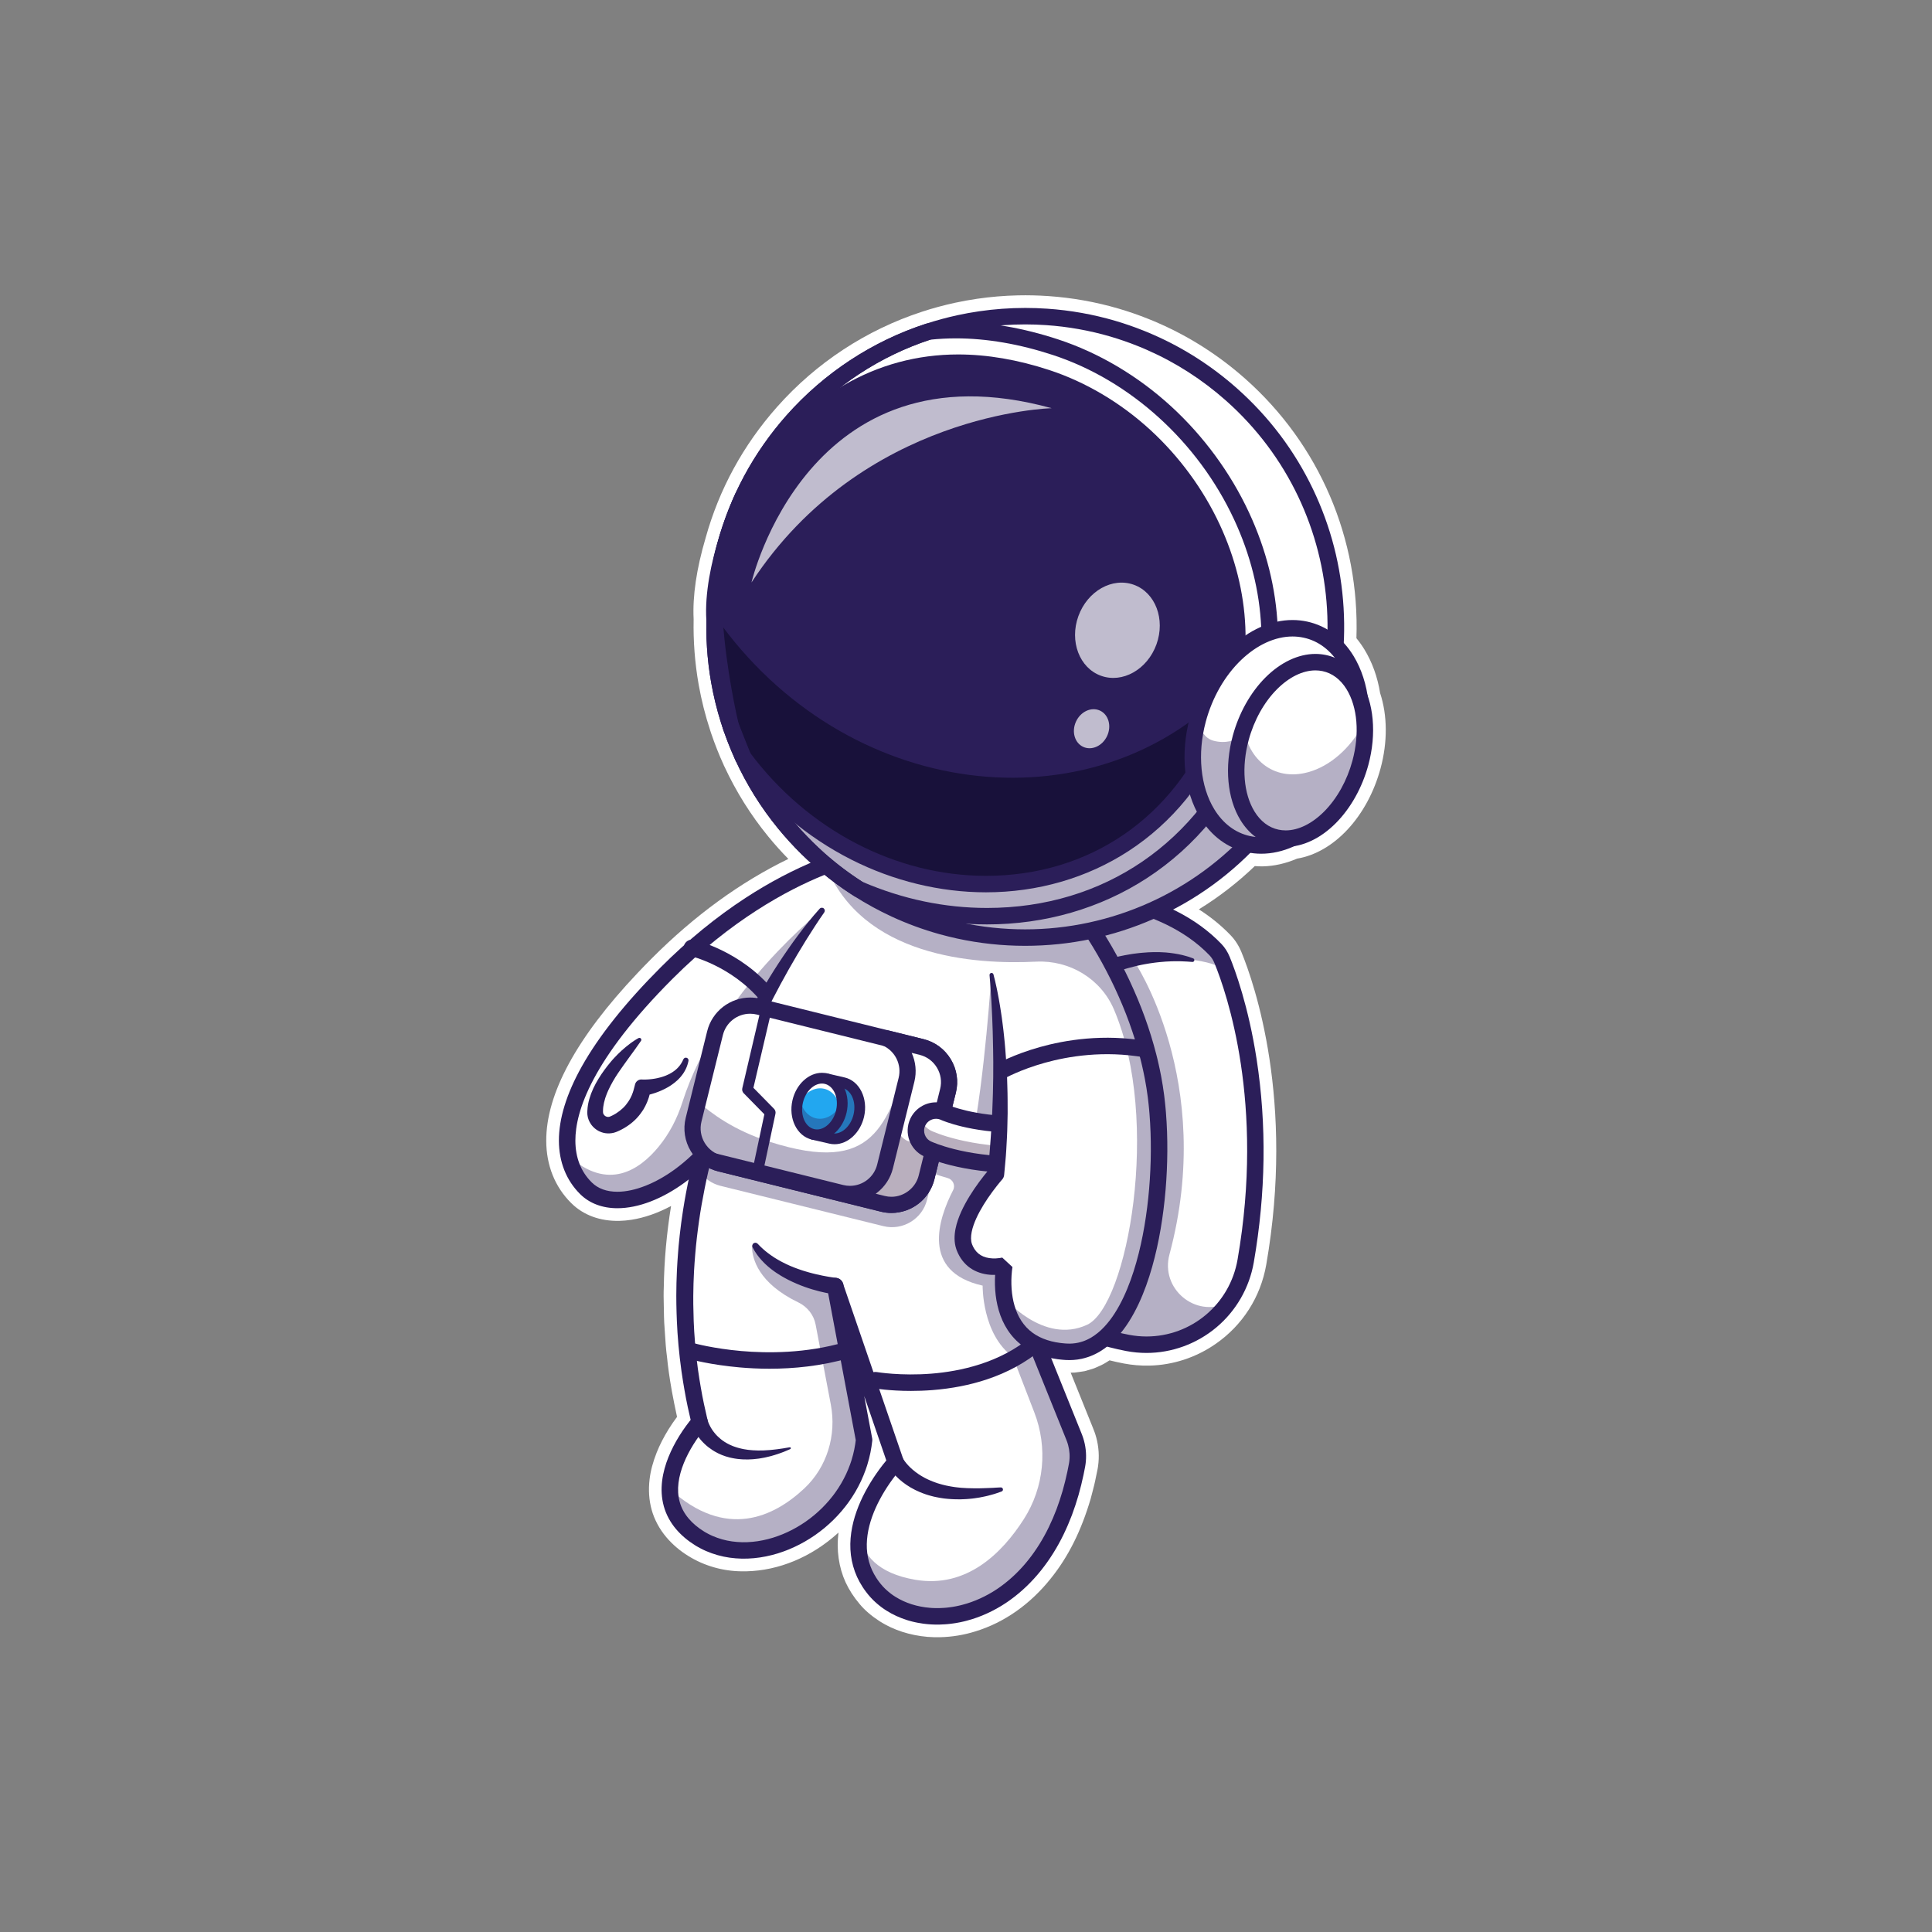 <?xml version="1.0" encoding="utf-8"?>
<!-- Generator: Adobe Illustrator 28.0.0, SVG Export Plug-In . SVG Version: 6.00 Build 0)  -->
<svg version="1.1" id="Layer_1" xmlns="http://www.w3.org/2000/svg" xmlns:xlink="http://www.w3.org/1999/xlink" x="0px" y="0px"
	 viewBox="0 0 4000 4000" style="enable-background:new 0 0 4000 4000;" xml:space="preserve">
<rect x="0" y="0" width="4000" height="4000" fill="#808080" stroke="none"/>
<style type="text/css">
	.st0{display:none;}
	.st1{display:inline;fill:#2B1E59;}
	.st2{fill:#FFFFFF;}
	.st3{opacity:0.35;}
	.st4{fill:#2B1E59;}
	.st5{fill:#371A45;}
	.st6{fill:#22A7F0;}
	.st7{fill:#18113A;}
	.st8{opacity:0.7;}
</style>
<g>
	<g class="st0">
		<rect class="st1" width="4000" height="4000"/>
	</g>
	<g>
		<g>
			<path class="st2" d="M1946.32,3389.66c-8.57,0.19-17.24-0.04-25.77-0.69c-36.71-3.12-70.89-14.22-99.06-32.14
				c-17.54-11.39-31.12-23.08-41.73-35.87c-11.93-14.05-21.77-29.25-29.04-44.95c-14.15-30.94-19.31-67.35-14.7-103.02
				c-0.66,0.6-1.33,1.21-2,1.81c-54.48,49.04-121.51,76.9-188.7,78.41c-3.25,0.07-6.52,0.09-9.78,0.03
				c-39.39-0.4-77.62-11.38-110.41-31.75c-17.26-10.56-32.61-23.64-45.49-38.8c-14.43-17.07-24.97-36.8-30.53-57.11
				c-5.41-19.69-6.82-40.82-4.2-62.76c2.02-17.49,6.85-35.73,14.75-55.65c6.23-15.68,14.26-31.4,24.56-48.09
				c5.9-9.39,11.6-17.73,17.52-25.62c-4.33-19.9-7.75-36.87-10.61-52.65c-0.3-1.37-0.54-2.75-0.7-4.13
				c-4.32-24.37-7.36-45.94-9.31-65.89c-2.42-17.78-3.53-35.49-4.6-52.61c-0.41-6.56-0.82-13.12-1.31-19.68
				c-0.43-8.63-0.56-16.62-0.69-24.61c-0.06-4.11-0.13-8.23-0.24-12.34c-0.3-11.04-0.53-24.16,0.05-37.5
				c0.82-54.17,5.87-110.28,15.03-167.17c-27.51,14.66-55.23,24.35-82.04,28.53c-8.34,1.3-16.68,2.05-24.79,2.24
				c-40.09,0.9-74.55-11.76-99.68-36.59c-33.8-33.41-51.75-78.05-51.91-129.09c-0.31-97.44,62.97-213.99,188.11-346.43l0.95-1.01
				c9.57-10.11,19.39-20.28,29.7-30.6c88.42-88.54,183.29-157.58,282.48-205.63c-14.39-14.66-28.33-30.21-41.52-46.31
				c-36.14-44.16-66.71-92.97-90.89-145.1l-0.58-0.9l-1.14-2.83c-9.16-19.96-17.82-41.8-25.41-64.13l-0.27-0.68
				c-0.7-1.8-1.28-3.57-1.73-5.37c-10.37-31.45-18.47-63.51-24.08-95.32c-7.91-44.81-11.42-90.43-10.46-135.62
				c-2.4-47.83,5.92-104.39,24.74-168.11c27.93-100.78,77.8-192.31,148.13-271.59c80.88-91.24,184.59-159.34,299.91-196.93
				c21.71-7.15,44.64-13.38,68.06-18.48c15.08-3.27,30.63-6.08,46.21-8.35c27.76-4.06,56.1-6.44,84.22-7.06
				c20.91-0.47,42.05,0.03,62.84,1.47c49.4,3.36,98.48,12.11,145.83,25.98c20.52,6.01,41.16,13.15,61.34,21.23
				c7.49,2.94,15.2,6.15,22.76,9.57c64.31,28.29,124.27,66.82,178.01,114.42c153.61,136.25,237.13,331.52,230.18,537.2
				c6.02,7.3,11.54,15.06,16.48,23.15c16.2,26.54,27.15,56.92,32.55,90.32c15.3,46.37,15.64,101.65,0.93,155.99
				c-26.96,99.54-96.12,174.07-172.87,186.86c-23.47,10.08-47.25,15.46-70.73,15.98c-5.38,0.12-10.93-0.07-16.77-0.59
				c-35.44,34.04-74.24,64.04-115.84,89.61c24.64,15.72,46.65,33.65,65.75,53.59c9.38,9.8,16.95,21.59,22.46,35.03
				c27,65.92,110.47,307.34,51.35,646.9c-11.7,67.19-49.02,125.57-105.09,164.37c-40.71,28.17-88.08,43.65-136.99,44.74
				c-17.62,0.39-35.44-1.09-52.94-4.41c-9.57-1.82-19.29-3.96-29.46-6.5c-2.21,1.47-4.38,2.84-6.56,4.13
				c-7.06,4.57-14.26,7.65-20.65,10.38l-4.23,1.8c-3.19,1.23-6.5,2.2-9.82,3.13l-10.6,3l-10.71,1.63c-3.12,0.45-6.23,0.89-9.34,1.21
				l-1.22,0.12l-7.32,0.06l45.06,111.84c2.59,6.39,5.83,14.33,8.06,23.13c2.43,8.95,4.05,18.77,4.71,28.76
				c0.63,9.95,0.26,19.95-1.11,29.77c-0.6,4.3-1.33,7.9-2.08,11.44l-2.51,12.03c-2.01,10.92-4.92,21.96-7.74,32.63
				c-0.92,3.51-3,11.47-3,11.47c-19.46,66.23-46.35,120.08-82.2,164.63c-42.65,53.7-96.74,91.76-156.31,109.95
				C1996.16,3384.98,1971.4,3389.1,1946.32,3389.66z"/>
		</g>
		<g>
			<g>
				<path class="st2" d="M2578.96,2610.82c-5.49,31.77-17.98,60.74-35.57,85.39c-45.67,64.23-126.04,99.91-208.67,84.17
					c-39.69-7.53-83.95-20.89-132.11-43.13l28.2-885.59c0,0,178.21,2.21,285.77,114.56c5.97,6.16,10.39,13.56,13.62,21.54
					c2.25,5.59,5.2,13.12,8.55,22.3c0.09,0.09,0.09,0.09,0.09,0.09C2568.55,2092.03,2630.96,2312.38,2578.96,2610.82z"/>
			</g>
			<g class="st3">
				<path class="st4" d="M2543.39,2696.2c-45.67,64.23-126.04,99.91-208.67,84.17c-39.69-7.53-83.95-20.89-132.11-43.13l28.2-885.59
					c0,0,178.21,2.21,285.77,114.56c5.97,6.16,10.39,13.56,13.62,21.54c2.25,5.59,5.2,13.12,8.55,22.3
					c-1.99-1.9-41.18-37.12-191.98-22.17c0,0,171.25,249.26,74.44,609.49c-18.98,70.61,53.34,131.72,119.32,100.21
					C2541.49,2697.13,2542.44,2696.67,2543.39,2696.2z"/>
			</g>
			<g>
				<path class="st4" d="M2216.86,2015.98c0,0,0.24-0.13,0.69-0.37c0.48-0.25,1.19-0.63,2.12-1.12c1.78-0.93,4.35-2.23,7.61-3.8
					c3.27-1.57,7.26-3.38,11.84-5.39c4.6-1.97,9.8-4.14,15.53-6.34c5.71-2.25,11.99-4.43,18.63-6.71
					c6.67-2.21,13.73-4.44,21.12-6.46c7.37-2.08,15.05-4.01,22.9-5.76c7.88-1.66,15.89-3.26,23.98-4.51l6.06-0.93
					c2.03-0.25,4.06-0.5,6.08-0.76c2.02-0.23,4.03-0.53,6.05-0.71c2.02-0.19,4.03-0.38,6.04-0.57c8.02-0.72,15.94-1.18,23.62-1.29
					c7.68-0.06,15.1,0.04,22.11,0.58c0.88,0.05,1.75,0.11,2.61,0.16c0.86,0.08,1.72,0.17,2.57,0.25c1.7,0.17,3.37,0.34,5.02,0.5
					c3.29,0.29,6.45,0.82,9.48,1.29c6.07,0.8,11.56,2.14,16.41,3.13c2.42,0.55,4.66,1.23,6.73,1.78c2.07,0.58,3.97,1.04,5.67,1.59
					c6.77,2.26,10.55,3.66,10.55,3.66c1.98,0.73,2.99,2.94,2.26,4.92c-0.6,1.61-2.16,2.58-3.79,2.49l-0.2-0.01
					c0,0-3.96-0.22-10.73-0.79c-3.39-0.15-7.51-0.34-12.24-0.55c-4.73-0.03-10.02-0.21-15.8-0.03c-1.44,0.03-2.91,0.05-4.41,0.08
					c-1.49,0.01-3.03,0.17-4.58,0.22c-1.55,0.07-3.12,0.14-4.72,0.21c-0.8,0.04-1.6,0.07-2.41,0.11c-0.81,0.07-1.63,0.14-2.45,0.21
					c-1.64,0.14-3.3,0.28-4.99,0.42c-1.68,0.14-3.38,0.23-5.1,0.44c-1.72,0.18-3.45,0.37-5.21,0.55c-1.75,0.18-3.52,0.36-5.29,0.63
					c-7.11,0.96-14.44,1.99-21.83,3.44c-1.85,0.36-3.7,0.72-5.56,1.08c-1.86,0.35-3.71,0.81-5.57,1.22
					c-1.86,0.42-3.72,0.84-5.58,1.26l-5.57,1.38c-7.43,1.8-14.79,3.93-22,6.1c-7.18,2.3-14.24,4.53-20.98,7
					c-1.69,0.61-3.36,1.22-5.01,1.81c-1.65,0.63-3.28,1.25-4.89,1.86c-3.23,1.2-6.36,2.49-9.42,3.68
					c-6.09,2.48-11.8,4.92-17.03,7.25c-5.24,2.3-9.97,4.55-14.15,6.55c-4.17,2.01-7.78,3.8-10.69,5.32
					c-2.93,1.49-5.2,2.69-6.68,3.51c-1.43,0.79-2.19,1.21-2.19,1.21l-0.23,0.13c-8.23,4.57-18.61,1.6-23.18-6.63
					c-4.57-8.23-1.6-18.61,6.63-23.18C2216.71,2016.06,2216.82,2016,2216.86,2015.98z"/>
			</g>
			<g>
				<path class="st4" d="M2373.68,2801.12c-14.06,0-28.25-1.34-42.17-3.99c-44.82-8.51-90.58-23.46-135.99-44.41
					c-6.22-2.87-10.11-9.18-9.9-16.02l28.21-885.57c0.3-9.28,8.01-16.62,17.25-16.5c1.9,0.02,47.22,0.75,106.46,15.66
					c34.87,8.78,67.39,20.69,96.67,35.41c36.94,18.57,68.79,41.69,94.68,68.72c7.11,7.43,12.88,16.46,17.13,26.85
					c11.08,27.05,38.69,101.83,55.65,211.59c21.03,136.08,19.05,277.68-5.87,420.85c-9.18,52.74-36.84,100.65-77.89,134.9
					C2477.33,2782.48,2426.11,2801.12,2373.68,2801.12z M2220.06,2726.4c39.49,17.37,79.08,29.89,117.81,37.25
					c11.83,2.25,23.88,3.39,35.81,3.39c93.19,0,172.48-66.94,188.53-159.17c56.35-323.72-22.29-551.55-47.74-613.67
					c-2.63-6.42-6.06-11.87-10.21-16.19c-52.55-54.87-123.74-81.64-174.2-94.43c-34.9-8.85-65.04-12.44-82.72-13.88L2220.06,2726.4z
					"/>
			</g>
		</g>
		<g>
			<g>
				<path class="st2" d="M1840.73,1756.74l-121.85,208.28l-191.55,327.66c-84.4,161.35-247.71,233.22-314.06,167.61
					c-17.23-17.01-30.22-39.21-35.93-66.94c-16.21-79.04,27.2-202.83,202.99-378.82
					C1620.11,1774.36,1840.73,1756.74,1840.73,1756.74z"/>
			</g>
			<g class="st3">
				<path class="st4" d="M1718.88,1965.02l-191.55,327.66c-84.4,161.35-247.71,233.22-314.06,167.61
					c-17.23-17.01-30.22-39.21-35.93-66.94c81.38,73.35,146.58,29.08,186.13-18.99c22.36-27.18,38.69-58.84,49.38-92.38
					c73.5-230.54,292.77-401.06,292.77-401.06S1711.11,1915.77,1718.88,1965.02z"/>
			</g>
			<g>
				<path class="st4" d="M1327.13,2154.98c-3.92,5.83-8.03,11.52-12.08,17.16l-12.17,16.75l-11.96,16.61
					c-3.95,5.52-7.8,11.06-11.56,16.62c-3.76,5.57-7.23,11.26-10.55,16.99c-3.25,5.76-6.31,11.55-9.03,17.42
					c-0.68,1.47-1.28,2.95-1.93,4.42l-0.95,2.21l-0.85,2.22c-0.55,1.48-1.18,2.95-1.68,4.43l-1.49,4.44
					c-1.81,5.92-3.2,11.83-3.93,17.6c-0.24,2.86-0.58,5.72-0.48,8.47l-0.02,2.08l0,0.13l0,0.06c0.04,0.96-0.05-1.24-0.04-0.98
					l0.03,0.33l0.06,0.65l0.13,1.3l0.06,0.65l0.03,0.33c0.01,0.11,0.02,0.25,0.04,0.21c0.07,0.02,0.12,0.05,0.15,0.07
					c0.04,0.02,0.06,0.05,0.06,0.08c0,0.01,0,0.03,0,0.05l0.11,0.22c0.14,0.3,0.26,0.6,0.35,0.91c0.17,0.28,0.36,0.56,0.49,0.85
					c0.1,0.32,0.4,0.54,0.57,0.82c0.1,0.14,0.19,0.28,0.27,0.42c0.11,0.13,0.25,0.24,0.37,0.36c0.12,0.12,0.23,0.25,0.34,0.38
					l0.16,0.2c0.06,0.06,0.14,0.1,0.21,0.16c0.28,0.21,0.54,0.44,0.78,0.69c0.31,0.17,0.6,0.36,0.88,0.57
					c0.13,0.12,0.29,0.2,0.45,0.26c0.16,0.07,0.32,0.15,0.47,0.23c1.25,0.57,2.55,1.06,3.84,1.12c1.28,0.07,2.5-0.07,3.71-0.39
					c0.29-0.14,0.59-0.28,0.89-0.38l0.23-0.07l0.06-0.02l0.03-0.01c0.3-0.13-0.38,0.17-0.28,0.12l0.3-0.14l1.19-0.54l2.38-1.09
					c0.44-0.19,0.71-0.34,1.01-0.5l0.9-0.47l1.81-0.93c0.62-0.33,1.27-0.72,1.91-1.08l1.92-1.09l1.85-1.17
					c4.95-3.12,9.48-6.72,13.62-10.65c4.17-3.9,7.74-8.34,10.9-13.06c1.63-2.32,2.97-4.85,4.4-7.32c0.65-1.28,1.24-2.6,1.87-3.89
					c0.3-0.65,0.64-1.29,0.93-1.95l0.78-2.03c2.29-5.33,3.74-11.12,5.18-16.94l0.92-3.72c1.67-6.75,8.21-11.05,14.94-10.17l0,0
					c0.13,0.05,0.75,0.06,1.17,0.09l1.48,0.03c1.01,0.02,2.04,0.01,3.08-0.01c2.08-0.04,4.2-0.13,6.31-0.27
					c2.12-0.14,4.24-0.34,6.36-0.57l3.17-0.4l3.16-0.47l3.15-0.55l3.13-0.63c2.07-0.46,4.15-0.93,6.19-1.5
					c1.03-0.26,2.05-0.55,3.05-0.87c1.01-0.31,2.04-0.59,3.02-0.95c0.99-0.35,2-0.67,2.99-1.04l2.93-1.14
					c1.91-0.82,3.87-1.63,5.71-2.59c1.9-0.89,3.67-1.95,5.49-2.98l2.63-1.67c0.89-0.55,1.68-1.19,2.54-1.79l1.26-0.91l1.19-0.98
					c0.78-0.67,1.65-1.28,2.38-2l2.27-2.12c0.73-0.73,1.41-1.51,2.13-2.27c0.74-0.75,1.38-1.56,2.02-2.38l0.98-1.23
					c0.34-0.4,0.66-0.82,0.94-1.26l1.78-2.61c0.58-0.88,1.06-1.82,1.6-2.74l0.8-1.39c0.25-0.47,0.46-0.96,0.69-1.45l1.38-2.92
					l0.23-0.49c1.31-2.78,4.64-3.97,7.42-2.66c2.43,1.15,3.64,3.82,3.04,6.33l-0.89,3.74c-0.16,0.62-0.29,1.26-0.47,1.88l-0.59,1.84
					c-0.41,1.22-0.77,2.48-1.25,3.69l-1.5,3.62c-0.24,0.61-0.52,1.2-0.82,1.78l-0.89,1.76c-0.59,1.18-1.18,2.36-1.89,3.46
					c-0.68,1.12-1.35,2.27-2.07,3.38l-2.28,3.24c-0.75,1.1-1.62,2.08-2.44,3.12l-1.25,1.55l-1.33,1.47c-0.9,0.96-1.77,1.98-2.71,2.9
					l-2.84,2.76c-1.96,1.75-3.93,3.53-6.02,5.11c-2.05,1.66-4.2,3.14-6.36,4.65l-3.29,2.14c-1.11,0.69-2.23,1.34-3.35,2.01
					c-1.12,0.69-2.27,1.28-3.41,1.91c-1.14,0.64-2.29,1.24-3.45,1.81c-2.31,1.19-4.66,2.27-7.03,3.33l-3.57,1.52l-3.6,1.43
					l-3.64,1.34l-3.67,1.25c-2.46,0.8-4.93,1.56-7.43,2.25c-2.5,0.7-5.02,1.34-7.59,1.93c-1.29,0.29-2.58,0.57-3.91,0.83l-2.02,0.38
					c-0.74,0.12-1.29,0.23-2.33,0.35l-0.01,0l15.87-13.89l-1.18,5.87l-0.62,2.93c-0.2,0.98-0.52,1.94-0.78,2.92l-1.66,5.83
					c-0.6,1.93-1.38,3.83-2.07,5.74l-1.07,2.86c-0.39,0.95-0.83,1.87-1.25,2.81c-0.86,1.86-1.68,3.75-2.6,5.59l-2.97,5.43
					l-0.76,1.35l-0.84,1.3l-1.7,2.6c-4.59,6.88-9.89,13.36-15.91,19.02c-6,5.68-12.61,10.61-19.54,14.83
					c-0.87,0.53-1.73,1.07-2.6,1.57l-2.66,1.46c-0.9,0.48-1.76,0.97-2.68,1.45l-2.88,1.41l-1.44,0.7c-0.48,0.23-0.99,0.48-1.35,0.63
					l-2.4,1.05l-1.2,0.52l-0.3,0.13c0.05-0.02-0.67,0.29-0.43,0.18l-0.13,0.05l-0.25,0.09l-1,0.36c-1.34,0.47-2.7,0.92-4.06,1.33
					c-5.57,1.42-11.4,1.77-17.06,1.04c-1.4-0.23-2.8-0.48-4.2-0.76c-1.37-0.34-2.72-0.77-4.06-1.2c-1.36-0.39-2.63-1-3.92-1.55
					l-1.91-0.87c-0.62-0.32-1.22-0.68-1.83-1.03l-1.8-1.07c-0.6-0.35-1.19-0.73-1.74-1.16c-1.13-0.83-2.24-1.68-3.33-2.55
					c-1.03-0.95-2.05-1.91-3.04-2.9c-0.25-0.25-0.5-0.49-0.74-0.74l-0.68-0.8l-1.35-1.62c-0.44-0.55-0.89-1.09-1.31-1.65l-1.16-1.77
					c-0.74-1.2-1.56-2.35-2.15-3.65c-0.62-1.27-1.24-2.55-1.8-3.85c-0.48-1.34-0.93-2.69-1.36-4.04l-0.31-1.02l-0.27-1.24
					c-0.17-0.83-0.33-1.66-0.47-2.49c-0.14-0.83-0.27-1.66-0.38-2.49c-0.04-0.25-0.04-0.33-0.04-0.44l-0.02-0.33l-0.03-0.65
					l-0.07-1.31l-0.03-0.65l-0.02-0.33c0.01,0.2-0.09-2.05-0.04-1.14l0-0.1l0.01-0.2l0.15-3.16c0.11-4.24,0.74-8.31,1.33-12.38
					c1.42-8.05,3.75-15.65,6.44-22.94c2.73-7.28,6.05-14.13,9.57-20.78c3.6-6.59,7.45-12.94,11.55-19.07
					c4.15-6.07,8.42-12.01,12.92-17.72c2.24-2.86,4.51-5.69,6.86-8.43l3.53-4.11l3.65-4c4.9-5.29,10.01-10.36,15.33-15.18
					c5.31-4.83,10.85-9.41,16.59-13.72c1.43-1.09,2.9-2.12,4.35-3.18c1.48-1.02,2.95-2.06,4.46-3.05c2.99-2.01,6.07-3.89,9.3-5.66
					c1.92-1.05,4.33-0.35,5.39,1.57c0.74,1.34,0.61,2.93-0.18,4.12L1327.13,2154.98z"/>
			</g>
			<g>
				<path class="st4" d="M1587.74,2077.92c-4.89,0-9.74-2.09-13.11-6.14c-60.48-72.66-145.01-92.45-145.85-92.64
					c-9.17-2.07-14.95-11.18-12.89-20.36c2.06-9.17,11.14-14.96,20.32-12.92c3.91,0.87,96.46,22.2,164.63,104.11
					c6.02,7.24,5.04,17.98-2.2,24.01C1595.45,2076.62,1591.58,2077.92,1587.74,2077.92z"/>
			</g>
			<g>
				<path class="st4" d="M1278.3,2501.5h-0.02c-31.13,0-57.77-10.07-77.02-29.1c-28.72-28.4-43.98-66.61-44.12-110.52
					c-0.15-45.71,15.81-97.5,47.42-153.91c35.25-62.92,90.32-132.07,163.68-205.51c55.54-55.61,114.72-104,175.89-143.82
					c49.06-31.93,99.51-58.46,149.95-78.85c86.57-34.99,142.97-39.81,145.33-40c6.33-0.5,12.42,2.55,15.79,7.93
					c3.38,5.38,3.48,12.19,0.28,17.67l-313.28,535.58c-31.05,59.26-73.87,109.99-123.84,146.75
					C1371.21,2482.4,1321.47,2501.5,1278.3,2501.5z M1807.64,1779.64c-24,5.23-59.36,14.89-102.39,32.4
					c-75.82,30.85-191.65,93.11-312.88,214.5c-166.58,166.79-201.32,274.36-201.12,335.23c0.11,35.13,11.55,64.2,34,86.38
					c12.92,12.77,30.77,19.25,53.05,19.25h0.01c35.43,0,79.11-17.18,119.85-47.15c45.92-33.78,85.35-80.61,114.02-135.45
					c0.12-0.24,0.26-0.48,0.39-0.71L1807.64,1779.64z"/>
			</g>
		</g>
		<g>
			<g>
				<path class="st2" d="M2223.87,2975.36c7.35,18.35,9.66,38.56,6.02,58.17c-59.76,327.48-326.95,368.82-419.13,257.33
					c-30.35-36.8-36.89-77.01-31.54-114.7c11.07-80.03,75.16-148.56,75.16-148.56l-125.25-364.99l59.89,318.6
					c-19.14,178.59-227.85,285.53-350.23,197.57c-39.22-28.18-52.3-62.41-51.94-95.92c0.73-70.91,61.59-138.54,61.59-138.54
					c-45.86-188.14-35.49-365.61-0.34-519.47c25.87-113.3,65.09-213.86,104.97-296.57c73.24-151.57,148.74-243.03,148.74-243.03
					l91.59-104.87l417.83,93.46l23.15,174.31c8.11,126.43-7.55,233.02-31.55,318.43c-1.55,5.22-3.01,10.43-4.56,15.47
					c-7.93,26.28-16.64,50.44-25.59,72.39c-43.51,106.76-93.26,162.38-93.26,162.38L2223.87,2975.36z"/>
			</g>
			<g class="st3">
				<path class="st4" d="M2223.87,2975.36l-144.45-358.54c0,0,49.66-55.71,93.17-162.38c0.03,0,0.06,0,0.1-0.01
					c2.35-5.76,4.68-11.7,6.99-17.77c0.19-0.51,0.38-1.05,0.58-1.57c2.71-7.16,5.36-14.57,7.97-22.15c0.63-1.82,1.26-3.65,1.88-5.5
					c2.79-8.26,5.53-16.68,8.17-25.41c1.55-5.03,3.01-10.25,4.56-15.47c-3.4,0.55-6.74,1.04-10.09,1.52
					c-77.6-195.75-140.18-351.05-140.18-351.05s-13.79,215.87-40.85,348.26c-35.01-7-54.52-15.53-55.36-15.89
					c-1.12-0.53-2.24-0.78-3.36-1.22l10.78-43.65c8.66-34.99-9.08-70.6-40.42-85.54c-4.49-2.12-9.15-3.77-14.18-5.05l-337.08-83.52
					c-6.33-1.52-12.73-2.21-19.02-2.17c-33.12,0.46-63.25,23.17-71.56,56.85l-35.23,142.11l-9.25,37.32
					c-5.35,21.5-0.7,43.24,11.07,60.28c9.95,14.58,25.1,25.72,43.53,30.31l337.18,83.42c39.93,9.93,80.65-14.67,90.59-54.6
					l13.41-54.35c6.88,2.59,16.76,5.98,29.4,9.5c10.72,2.99,16.24,15.01,11.14,24.9c-30.64,59.42-67.05,169.03,61.09,197.75
					c0,0-1.64,100.45,62.53,147.23l44.52,115.35c28.1,72.82,20.44,154.84-21.58,220.63c-45.62,71.42-119.07,143.67-224.53,125.82
					c-79.52-13.49-109.18-52.62-116.14-94.67c-5.36,37.7,1.19,77.9,31.54,114.7c92.18,111.49,359.37,70.16,419.13-257.33
					C2233.53,3013.92,2231.22,2993.71,2223.87,2975.36z"/>
			</g>
			<g class="st3">
				<path class="st4" d="M1789.02,2981.21c-19.14,178.59-227.85,285.53-350.23,197.57c-39.22-28.18-52.3-62.41-51.94-95.92
					c116.23,106.02,215.72,57.53,278.44-1.28c47.06-44.13,66.89-110.13,54.85-173.51l-31.47-165.64
					c-3.84-20.22-17.35-37.06-35.9-45.99c-83.08-40.01-95.09-90.83-95.89-113.8c-0.15-4.4,5.33-6.64,8.25-3.35
					c67.66,76.1,164,83.32,164,83.32L1789.02,2981.21z"/>
			</g>
			<g>
				<g>
					<path class="st4" d="M1464.79,2939.59c0,0,0.03,0.13,0.09,0.38c0.01,0.03,0.01,0.06,0.02,0.09c0,0.03,0.01,0.06,0.04,0.18
						c0.06,0.2,0.12,0.42,0.2,0.68c0.34,1.08,0.89,2.78,1.81,4.99c0.92,2.21,2.09,4.94,3.78,7.95c0.39,0.77,0.86,1.52,1.32,2.32
						c0.47,0.79,0.93,1.62,1.48,2.42c0.53,0.82,1.08,1.65,1.64,2.51c0.6,0.83,1.22,1.67,1.85,2.54c0.61,0.89,1.32,1.72,2.01,2.6
						c0.7,0.87,1.38,1.79,2.18,2.63c0.77,0.87,1.56,1.75,2.36,2.65c0.85,0.85,1.72,1.71,2.6,2.59c3.61,3.4,7.59,6.91,12.23,9.91
						c0.57,0.39,1.14,0.79,1.71,1.18c0.6,0.36,1.21,0.71,1.81,1.07c1.22,0.72,2.45,1.45,3.68,2.18c1.29,0.66,2.58,1.32,3.88,1.98
						c0.65,0.33,1.3,0.68,1.97,1l2.05,0.87c1.37,0.59,2.75,1.18,4.13,1.78c1.43,0.5,2.87,1.01,4.31,1.51
						c2.85,1.12,5.89,1.79,8.87,2.68c1.48,0.47,3.03,0.75,4.56,1.08c1.54,0.33,3.07,0.66,4.6,0.99c3.1,0.55,6.23,0.95,9.33,1.44
						c3.15,0.29,6.27,0.57,9.36,0.85c3.11,0.19,6.2,0.25,9.25,0.38c0.76,0.02,1.52,0.08,2.28,0.07c0.76-0.01,1.51-0.03,2.27-0.04
						c1.51-0.02,3-0.04,4.48-0.07c1.48-0.02,2.95-0.04,4.4-0.05c1.45-0.09,2.88-0.18,4.3-0.27c2.83-0.2,5.6-0.32,8.28-0.52
						c2.68-0.28,5.26-0.55,7.75-0.8c5-0.41,9.54-1.19,13.61-1.73c2.03-0.29,3.95-0.49,5.7-0.8c1.75-0.31,3.36-0.59,4.82-0.84
						c2.92-0.5,5.22-0.89,6.8-1.13c1.58-0.25,2.42-0.39,2.42-0.39l0.08-0.01c1.06-0.17,2.05,0.55,2.22,1.61
						c0.14,0.89-0.35,1.74-1.14,2.09c0,0-0.79,0.34-2.26,0.99c-1.47,0.65-3.64,1.58-6.42,2.75c-1.39,0.58-2.93,1.23-4.61,1.93
						c-1.68,0.69-3.54,1.32-5.52,2.05c-1.98,0.71-4.1,1.46-6.32,2.25c-2.22,0.83-4.61,1.54-7.11,2.27c-2.5,0.74-5.11,1.5-7.81,2.3
						c-2.72,0.74-5.57,1.35-8.5,2.04c-1.47,0.34-2.95,0.68-4.46,1.03c-1.53,0.28-3.07,0.55-4.63,0.84
						c-1.57,0.27-3.15,0.54-4.75,0.82c-0.8,0.13-1.61,0.27-2.42,0.41c-0.81,0.13-1.64,0.2-2.46,0.3c-3.3,0.35-6.66,0.79-10.09,1.08
						c-3.44,0.18-6.94,0.36-10.48,0.48c-3.55-0.06-7.14-0.05-10.75-0.2c-1.81-0.14-3.63-0.28-5.44-0.42
						c-1.82-0.15-3.65-0.24-5.47-0.54c-3.64-0.54-7.31-0.96-10.93-1.83c-1.81-0.4-3.63-0.79-5.43-1.19
						c-1.79-0.51-3.57-1.02-5.35-1.53c-0.89-0.26-1.78-0.52-2.67-0.77c-0.88-0.29-1.74-0.62-2.61-0.93
						c-1.74-0.63-3.47-1.26-5.19-1.89c-1.68-0.74-3.36-1.48-5.02-2.22c-0.83-0.38-1.66-0.75-2.48-1.12c-0.8-0.42-1.6-0.84-2.4-1.26
						c-6.45-3.23-12.33-7.16-17.62-11.25c-1.31-1.05-2.59-2.09-3.86-3.12c-1.21-1.09-2.4-2.17-3.58-3.23
						c-1.2-1.04-2.26-2.18-3.35-3.26c-1.07-1.09-2.16-2.14-3.11-3.26c-0.97-1.11-1.93-2.19-2.86-3.25c-0.88-1.1-1.74-2.18-2.58-3.24
						c-0.86-1.04-1.6-2.12-2.36-3.16c-0.75-1.04-1.49-2.03-2.14-3.05c-2.73-3.98-4.78-7.71-6.44-10.84
						c-1.62-3.14-2.72-5.81-3.49-7.71c-0.19-0.49-0.35-0.93-0.5-1.31c-0.08-0.22-0.15-0.43-0.22-0.62c-0.07-0.21-0.14-0.4-0.19-0.57
						c-0.18-0.53-0.27-0.81-0.27-0.81c-2.98-8.94,1.85-18.6,10.79-21.58c8.94-2.98,18.6,1.85,21.58,10.79
						c0.14,0.41,0.26,0.82,0.36,1.23L1464.79,2939.59z"/>
				</g>
				<g>
					<path class="st4" d="M1869.44,3019.63c-0.02-0.04,0.18,0.34,0.19,0.34c0.13,0.22,0.32,0.54,0.57,0.96
						c0.66,1.08,1.78,2.77,3.38,4.93c1.6,2.17,3.74,4.77,6.38,7.66c2.64,2.89,5.86,6.01,9.57,9.24c3.74,3.2,8.02,6.47,12.77,9.69
						c2.44,1.51,4.88,3.18,7.56,4.63c1.33,0.74,2.62,1.58,4.01,2.28c1.39,0.72,2.78,1.44,4.2,2.17c1.39,0.77,2.89,1.37,4.36,2.06
						c1.49,0.65,2.94,1.4,4.49,2c3.08,1.19,6.15,2.54,9.39,3.6c1.61,0.56,3.22,1.13,4.83,1.7c1.65,0.49,3.31,0.98,4.97,1.47
						c3.3,1.06,6.72,1.81,10.12,2.66c0.85,0.2,1.7,0.43,2.56,0.62l2.59,0.5c1.73,0.35,3.45,0.7,5.18,1.04
						c1.72,0.39,3.47,0.61,5.2,0.88c1.74,0.27,3.47,0.53,5.2,0.8c1.72,0.3,3.47,0.43,5.2,0.63c1.73,0.18,3.46,0.37,5.17,0.55
						c0.86,0.09,1.71,0.2,2.57,0.26c0.86,0.05,1.71,0.1,2.57,0.15c1.71,0.1,3.4,0.21,5.09,0.31c1.68,0.09,3.35,0.29,5.02,0.29
						c1.66,0.04,3.31,0.09,4.94,0.13c3.27,0.1,6.46,0.25,9.59,0.2c3.13-0.01,6.17-0.01,9.13,0.02c2.95-0.04,5.82-0.16,8.57-0.22
						c5.51-0.06,10.58-0.33,15.09-0.54c2.25-0.12,4.37-0.17,6.33-0.25c1.96-0.13,3.75-0.26,5.38-0.37c3.26-0.18,5.83-0.33,7.59-0.39
						c1.76-0.06,2.7-0.1,2.7-0.1l0.17-0.01c2.4-0.09,4.41,1.79,4.5,4.19c0.07,1.93-1.14,3.61-2.85,4.24c0,0-0.9,0.33-2.58,0.94
						c-1.69,0.62-4.17,1.46-7.35,2.55c-1.59,0.52-3.36,1.1-5.28,1.73c-1.94,0.57-4.04,1.16-6.3,1.76c-2.26,0.61-4.67,1.25-7.21,1.93
						c-1.27,0.36-2.59,0.64-3.94,0.92c-1.35,0.29-2.74,0.58-4.15,0.88c-2.83,0.57-5.78,1.24-8.86,1.77
						c-3.09,0.49-6.29,0.98-9.58,1.46c-3.29,0.56-6.71,0.81-10.21,1.17c-3.5,0.34-7.07,0.68-10.74,0.79
						c-1.83,0.07-3.68,0.14-5.54,0.21c-0.93,0.03-1.87,0.07-2.8,0.11c-0.94,0.02-1.88,0-2.83,0c-1.9-0.01-3.8-0.03-5.72-0.04
						c-1.92-0.03-3.85,0.01-5.79-0.13c-1.94-0.1-3.89-0.21-5.85-0.31c-1.96-0.11-3.93-0.17-5.89-0.41c-1.97-0.2-3.95-0.4-5.92-0.6
						l-2.97-0.32c-0.99-0.13-1.97-0.3-2.96-0.45c-3.95-0.63-7.92-1.17-11.83-2.06c-1.96-0.41-3.92-0.82-5.88-1.22
						c-1.94-0.5-3.88-1-5.81-1.5c-3.88-0.91-7.64-2.24-11.39-3.41c-1.88-0.58-3.69-1.34-5.52-2c-1.82-0.7-3.66-1.31-5.41-2.11
						c-7.13-2.91-13.83-6.32-20.02-9.9c-6.13-3.69-11.82-7.45-16.76-11.4c-4.94-3.95-9.32-7.82-12.97-11.56
						c-3.64-3.75-6.66-7.23-9.04-10.27c-2.36-3.07-4.13-5.65-5.33-7.55c-0.62-1.02-1.03-1.68-1.48-2.49
						c-0.31-0.57-0.48-0.86-0.48-0.86c-4.41-8.32-1.24-18.64,7.08-23.04C1854.72,3008.14,1865.03,3011.31,1869.44,3019.63z"/>
				</g>
				<g>
					<path class="st4" d="M1593.3,2833.8c-23.05,0-44.06-1.15-62.11-2.75c-61.07-5.4-101.61-16.67-103.3-17.15
						c-9.06-2.55-14.34-11.96-11.79-21.02c2.55-9.06,11.96-14.34,21.02-11.79c0.79,0.22,40.07,11.03,97.89,16.08
						c53.24,4.65,133.62,5.22,214.2-18.43c9.03-2.65,18.51,2.52,21.16,11.56c2.65,9.03-2.52,18.51-11.56,21.16
						C1700.36,2828.61,1642.24,2833.8,1593.3,2833.8z"/>
				</g>
				<g>
					<path class="st4" d="M1886.04,2879.75c-44.64,0-74.85-5.17-76.48-5.46c-9.27-1.62-15.48-10.46-13.85-19.73
						c1.62-9.27,10.44-15.47,19.72-13.85l0,0c0.49,0.08,49.37,8.38,113.26,3.26c58.02-4.65,140.82-21.66,205.79-76.28
						c7.21-6.06,17.96-5.13,24.02,2.08c6.06,7.21,5.13,17.96-2.08,24.02c-31.98,26.89-70.24,47.84-113.7,62.28
						c-34.44,11.44-72.21,18.83-112.26,21.97C1914.58,2879.27,1899.63,2879.75,1886.04,2879.75z"/>
				</g>
				<g>
					<path class="st4" d="M1727.19,2679.53c0,0-0.85-0.11-2.44-0.32c-1.53-0.21-3.7-0.53-6.43-0.98c-2.72-0.48-6.01-1.07-9.74-1.85
						c-3.73-0.78-7.91-1.75-12.45-2.87c-4.53-1.16-9.41-2.48-14.54-4.04c-5.14-1.51-10.48-3.34-15.99-5.29
						c-5.5-1.99-11.15-4.15-16.79-6.63c-5.66-2.41-11.34-5.08-16.94-7.9c-2.78-1.47-5.55-2.94-8.29-4.45
						c-1.36-0.78-2.71-1.56-4.07-2.34c-1.35-0.77-2.7-1.55-4.01-2.39c-2.63-1.66-5.28-3.2-7.78-4.97c-1.26-0.86-2.51-1.72-3.75-2.57
						c-1.24-0.84-2.43-1.78-3.62-2.65c-1.19-0.88-2.37-1.76-3.54-2.63c-1.16-0.89-2.27-1.83-3.37-2.74
						c-1.1-0.91-2.19-1.82-3.26-2.71c-1.04-0.94-2.07-1.87-3.08-2.78c-1.01-0.92-2-1.82-2.98-2.71c-0.97-0.91-1.86-1.88-2.77-2.79
						c-1.79-1.85-3.56-3.57-5.11-5.4c-1.58-1.79-3.09-3.5-4.45-5.2c-1.33-1.72-2.58-3.36-3.77-4.89c-1.19-1.51-2.14-3.09-3.08-4.47
						c-0.93-1.39-1.77-2.67-2.51-3.84c-1.4-2.41-2.44-4.32-3.14-5.62c-0.7-1.3-1.08-1.99-1.08-1.99c-1.7-3.14-0.54-7.06,2.6-8.77
						c2.59-1.4,5.71-0.86,7.68,1.13l0.36,0.36c0,0,0.5,0.51,1.45,1.46c0.95,0.94,2.31,2.35,4.02,4.13c0.92,0.84,1.92,1.77,3,2.8
						c1.1,1.01,2.19,2.16,3.55,3.24c1.3,1.12,2.67,2.3,4.13,3.55c1.47,1.23,3.13,2.41,4.74,3.73c1.6,1.34,3.44,2.56,5.27,3.89
						c0.93,0.65,1.84,1.33,2.81,1.99c0.97,0.65,1.96,1.3,2.97,1.97c1,0.66,2.01,1.33,3.04,2.01c1.06,0.64,2.13,1.28,3.22,1.93
						c1.08,0.65,2.17,1.31,3.27,1.98c1.12,0.63,2.26,1.28,3.4,1.92c1.15,0.64,2.27,1.32,3.47,1.93c1.19,0.61,2.39,1.23,3.59,1.85
						c2.38,1.28,4.88,2.44,7.36,3.66c1.23,0.62,2.51,1.19,3.79,1.75c1.27,0.57,2.55,1.14,3.83,1.71c2.59,1.1,5.21,2.15,7.82,3.21
						c5.28,2.02,10.57,4.02,15.88,5.73c1.33,0.43,2.65,0.86,3.96,1.29c1.33,0.4,2.64,0.8,3.95,1.19c2.6,0.84,5.23,1.53,7.78,2.28
						c2.57,0.71,5.1,1.38,7.58,2.02c2.5,0.6,4.92,1.24,7.3,1.78c4.75,1.16,9.28,2.07,13.45,2.92c4.18,0.84,8.01,1.55,11.41,2.11
						c3.4,0.61,6.35,1.05,8.77,1.4c2.41,0.36,4.3,0.62,5.53,0.77c1.18,0.14,1.81,0.21,1.81,0.21l0.37,0.04
						c9.35,1.1,16.04,9.57,14.93,18.92c-1.1,9.35-9.57,16.04-18.92,14.93C1727.35,2679.55,1727.22,2679.54,1727.19,2679.53z"/>
				</g>
			</g>
			<g>
				<path class="st4" d="M1706.48,1889.09c-6.64,9.37-13.14,19.12-19.49,28.85c-6.36,9.75-12.61,19.57-18.74,29.47
					c-12.26,19.79-24.1,39.82-35.53,60.07c-11.45,20.24-22.44,40.71-33.08,61.35c-10.62,20.65-20.85,41.49-30.64,62.52
					c-4.91,10.51-9.68,21.08-14.37,31.68c-2.39,5.28-4.65,10.62-6.95,15.94l-3.43,7.99l-3.34,8.03
					c-8.95,21.37-17.36,42.96-25.32,64.71c-7.92,21.76-15.27,43.71-22.16,65.79l-2.55,8.29c-0.86,2.76-1.7,5.53-2.49,8.31
					l-4.87,16.65c-3.07,11.15-6.19,22.28-8.99,33.49c-5.74,22.39-10.98,44.9-15.47,67.56c-4.49,22.65-8.62,45.39-11.8,68.25
					c-3.26,22.85-5.99,45.78-7.87,68.78c-1.11,11.49-1.68,23.01-2.47,34.52l-0.75,17.29c-0.12,2.88-0.27,5.76-0.35,8.64l-0.18,8.65
					c-0.67,23.06-0.25,46.14,0.56,69.18l0.85,17.28l0.21,4.32l0.31,4.31l0.63,8.62l0.63,8.63l0.32,4.31l0.42,4.3l1.69,17.21
					l0.42,4.3l0.53,4.29l1.06,8.58l1.05,8.58l0.53,4.29l0.63,4.28c1.73,11.4,3.31,22.83,5.43,34.16
					c3.8,22.75,8.82,45.27,14.05,67.74c1.3,5.6-0.26,11.19-3.72,15.25l-0.18,0.2l-1.57,1.82l-1.71,2.04
					c-1.14,1.38-2.28,2.8-3.4,4.23c-2.25,2.86-4.46,5.79-6.62,8.75c-4.31,5.94-8.43,12.04-12.29,18.26
					c-7.74,12.45-14.5,25.41-19.86,38.7c-2.69,6.64-4.96,13.38-6.82,20.15c-1.87,6.77-3.24,13.58-4.06,20.36
					c-1.69,13.56-0.98,26.98,2.48,39.49c3.46,12.52,9.81,24.06,18.41,34.26c8.63,10.19,19.32,19.11,31.4,26.59l2.07,1.3l2.25,1.28
					c1.52,0.83,2.99,1.76,4.56,2.51c1.55,0.78,3.08,1.6,4.64,2.35l4.73,2.17c6.37,2.77,12.94,5.1,19.66,7
					c13.42,3.85,27.48,5.68,41.63,6.02c7.08,0.16,14.2-0.18,21.3-0.83c7.1-0.67,14.19-1.69,21.22-3.15
					c7.03-1.44,14.02-3.2,20.91-5.3c6.89-2.14,13.69-4.59,20.4-7.32c13.38-5.53,26.32-12.23,38.58-20.04
					c3.09-1.92,6.08-3.98,9.09-6.02c2.95-2.12,5.94-4.2,8.8-6.43c2.92-2.17,5.72-4.49,8.55-6.77c2.76-2.37,5.56-4.69,8.23-7.16
					c2.73-2.4,5.31-4.96,7.94-7.47c2.55-2.58,5.14-5.14,7.58-7.83c2.52-2.62,4.87-5.39,7.27-8.11c2.32-2.79,4.67-5.56,6.87-8.44
					c1.13-1.42,2.25-2.85,3.3-4.32c1.07-1.46,2.17-2.91,3.22-4.38c2.06-2.98,4.16-5.94,6.09-9c2.02-3.01,3.83-6.14,5.72-9.23
					c1.77-3.15,3.6-6.27,5.24-9.5c1.73-3.18,3.25-6.46,4.85-9.7c1.46-3.3,3.01-6.57,4.33-9.93c1.42-3.32,2.64-6.72,3.91-10.1
					c0.62-1.69,1.16-3.42,1.75-5.12l0.86-2.56l0.78-2.59c2.17-6.88,3.85-13.9,5.34-20.96c1.48-7.06,2.49-14.21,3.34-21.37l0.2,4.96
					l-59.92-318.64c-1.74-9.25,4.35-18.16,13.6-19.9c8.43-1.59,16.58,3.33,19.27,11.22l125.28,365.01
					c2.08,6.05,0.55,12.47-3.44,16.92l-0.23,0.25l-1.46,1.62l-1.59,1.82l-3.19,3.76c-2.12,2.54-4.2,5.14-6.26,7.77
					c-4.1,5.27-8.08,10.67-11.89,16.17c-7.63,11-14.64,22.42-20.88,34.14c-12.44,23.43-21.83,48.34-25.42,73.54
					c-1.78,12.58-2.11,25.18-0.58,37.44c1.52,12.26,4.88,24.14,9.95,35.34c2.56,5.59,5.58,10.99,8.95,16.2
					c0.87,1.29,1.67,2.61,2.59,3.88l2.74,3.79c0.93,1.25,1.94,2.46,2.9,3.7l1.22,1.54l1.72,1.98l1.72,1.98
					c0.28,0.32,0.59,0.7,0.85,0.96l0.75,0.76l2.96,3.08c2.25,2.1,4.43,4.27,6.82,6.22c1.16,1.01,2.33,2.02,3.57,2.94
					c1.23,0.94,2.42,1.92,3.68,2.83l3.8,2.68c1.26,0.9,2.61,1.69,3.91,2.54c21.07,13.33,46.05,20.85,71.58,22.92l4.8,0.36l4.82,0.17
					l2.41,0.08l2.41,0c1.61-0.01,3.22,0.01,4.83-0.01c3.22-0.15,6.44-0.17,9.66-0.47c1.61-0.13,3.22-0.22,4.83-0.37l4.82-0.54
					c1.61-0.15,3.21-0.39,4.81-0.63l4.81-0.71l4.78-0.88l2.39-0.44l2.38-0.53l4.76-1.05c1.58-0.38,3.15-0.81,4.72-1.21
					c3.16-0.76,6.26-1.76,9.39-2.66c12.46-3.82,24.57-8.84,36.27-14.72c2.96-1.41,5.79-3.07,8.69-4.6c2.87-1.58,5.67-3.3,8.51-4.94
					c2.77-1.77,5.57-3.49,8.31-5.31l4.07-2.78c1.36-0.92,2.72-1.85,4.04-2.84c21.37-15.41,40.52-34.06,57.12-54.87
					c8.31-10.41,16-21.35,23.08-32.72c7.1-11.36,13.59-23.13,19.44-35.26c5.87-12.11,11.19-24.53,16.01-37.17
					c4.73-12.68,8.95-25.57,12.75-38.61c3.7-13.07,6.96-26.29,9.79-39.63c0.72-3.33,1.32-6.69,1.99-10.04l0.98-5.02l0.19-0.96
					l0.21-1.3l0.21-1.3c0.07-0.42,0.16-0.91,0.18-1.19l0.24-1.96c0.1-0.62,0.13-1.43,0.21-2.13c0.16-1.45,0.2-2.92,0.29-4.38
					c0.07-2.93,0.08-5.86-0.12-8.79c-0.39-5.86-1.32-11.7-2.87-17.39c-0.74-2.85-1.67-5.66-2.7-8.42l-0.8-2.08l-0.98-2.44
					l-1.96-4.88l-15.72-39.01l-125.74-312.08l-0.01-0.01c-2.44-6-1.2-12.58,2.68-17.23l0.43-0.51l1.22-1.46l1.35-1.66
					c0.91-1.12,1.82-2.27,2.74-3.44c1.84-2.3,3.63-4.73,5.44-7.11c3.56-4.85,7.1-9.75,10.53-14.75c6.9-9.98,13.42-20.3,19.73-30.75
					l4.7-7.86l4.55-7.97c1.52-2.65,3.04-5.31,4.47-8.01l4.39-8.07c1.49-2.67,2.84-5.43,4.26-8.14l4.21-8.17l8.08-16.53l7.68-16.73
					l7.29-16.92c2.37-5.67,4.59-11.4,6.91-17.09l1.71-4.28l1.6-4.32l3.21-8.65l1.61-4.32c0.54-1.44,1.08-2.88,1.56-4.34l2.99-8.73
					l3-8.73c1.03-2.9,1.86-5.87,2.81-8.8l2.76-8.82l1.39-4.41l0.69-2.2l0.63-2.22l5.04-17.79c0.88-2.96,1.61-5.95,2.36-8.94
					l2.28-8.97l2.29-8.97c0.72-3,1.36-6.02,2.04-9.03l4.02-18.08l3.54-18.19c0.57-3.04,1.23-6.06,1.72-9.11l1.49-9.15l1.49-9.16
					c0.48-3.05,1.06-6.1,1.47-9.16l2.49-18.4c0.42-3.07,0.87-6.13,1.26-9.2l0.99-9.24l2.06-18.49c0.6-6.17,1.06-12.36,1.6-18.54
					c1.24-12.37,1.81-24.78,2.61-37.2c0.18-3.11,0.44-6.21,0.56-9.32l0.33-9.33l0.74-18.7c0.37-12.47,0.42-24.96,0.86-37.51
					l0.01-0.18c0.09-2.72,2.38-4.85,5.1-4.75c2.45,0.08,4.42,1.95,4.72,4.3c0.8,6.26,1.56,12.54,2.26,18.83l1.07,9.43
					c0.34,3.15,0.71,6.29,0.91,9.45l1.33,18.95l0.63,9.49c0.18,3.16,0.22,6.33,0.34,9.5l0.52,19.02l0.11,4.76
					c0.02,1.59-0.02,3.17-0.03,4.76l-0.09,9.52c-0.1,6.35-0.13,12.7-0.3,19.05l-0.94,19.04l-0.51,9.53
					c-0.23,3.17-0.53,6.34-0.79,9.51l-1.68,19.02c-0.66,6.33-1.5,12.64-2.27,18.96l-1.18,9.48c-0.39,3.16-0.95,6.3-1.41,9.45
					l-2.93,18.9c-1.13,6.27-2.34,12.53-3.51,18.81c-0.6,3.13-1.15,6.28-1.8,9.4l-2.05,9.35l-2.05,9.35
					c-0.69,3.12-1.35,6.24-2.17,9.33l-4.68,18.58l-0.59,2.32l-0.65,2.31l-1.3,4.61l-2.62,9.22c-0.9,3.07-1.69,6.17-2.68,9.21
					l-2.88,9.15l-2.88,9.15c-0.94,3.06-2.06,6.06-3.08,9.09l-3.15,9.07l-1.57,4.54l-1.68,4.5c-2.28,5.98-4.46,12.01-6.84,17.95
					l-7.29,17.79l-7.76,17.6c-2.74,5.8-5.44,11.62-8.22,17.41l-4.32,8.61c-1.46,2.86-2.84,5.76-4.38,8.58
					c-3.04,5.66-5.96,11.39-9.18,16.96l-4.74,8.41l-4.93,8.31l-2.47,4.15l-2.56,4.1c-1.72,2.73-3.39,5.49-5.15,8.19l-5.32,8.1
					c-1.8,2.69-3.65,5.35-5.48,8.02c-3.69,5.33-7.51,10.6-11.46,15.8c-2.02,2.59-3.98,5.19-6.09,7.77
					c-1.03,1.29-2.08,2.58-3.18,3.88l-1.66,1.96l-1.85,2.11l3.1-17.73l0.01,0.01l125.74,312.08l15.72,39.01l1.96,4.88l0.98,2.44
					l1.09,2.83c1.43,3.8,2.69,7.66,3.72,11.59c2.13,7.84,3.43,15.91,3.96,24.04c0.28,4.07,0.29,8.15,0.17,12.23
					c-0.11,2.04-0.19,4.08-0.4,6.11c-0.1,1.04-0.16,1.98-0.31,3.1l-0.42,3.26c-0.07,0.59-0.14,0.97-0.21,1.41l-0.21,1.3l-0.21,1.3
					l-0.17,0.96l-0.13,0.66l-1.03,5.3c-0.7,3.53-1.34,7.07-2.1,10.59c-2.99,14.09-6.45,28.11-10.38,42.01
					c-4.04,13.88-8.54,27.65-13.62,41.25c-5.17,13.56-10.89,26.94-17.25,40.06c-6.34,13.12-13.4,25.94-21.16,38.36
					c-7.75,12.43-16.2,24.46-25.38,35.97c-18.35,23-39.71,43.87-63.85,61.27c-1.48,1.12-3.02,2.16-4.56,3.21l-4.61,3.15
					c-3.1,2.06-6.27,4.02-9.42,6.01c-3.22,1.87-6.4,3.82-9.67,5.62c-3.29,1.75-6.52,3.62-9.89,5.24
					c-13.34,6.71-27.22,12.47-41.58,16.87c-3.6,1.06-7.18,2.19-10.84,3.08c-1.82,0.46-3.63,0.96-5.46,1.39l-5.51,1.22l-2.76,0.6
					l-2.78,0.51l-5.56,1.02l-5.59,0.83c-1.86,0.28-3.73,0.55-5.61,0.74l-5.63,0.62c-1.88,0.17-3.77,0.29-5.65,0.44
					c-3.76,0.34-7.56,0.38-11.34,0.54c-1.89,0.03-3.79,0.01-5.69,0.02l-2.84,0l-2.85-0.09l-5.69-0.21l-5.69-0.42
					c-0.95-0.08-1.9-0.13-2.84-0.23l-2.84-0.32c-1.89-0.22-3.79-0.4-5.67-0.67c-3.77-0.57-7.55-1.09-11.3-1.87
					c-3.76-0.66-7.48-1.59-11.21-2.46c-1.86-0.47-3.7-1.01-5.55-1.51l-2.77-0.78l-2.75-0.88c-7.35-2.26-14.55-5.09-21.59-8.3
					c-7.06-3.17-13.89-6.93-20.48-11.08c-1.63-1.07-3.31-2.06-4.9-3.2l-4.79-3.38c-1.58-1.15-3.1-2.39-4.66-3.58
					c-1.56-1.18-3.05-2.45-4.54-3.74c-3.03-2.5-5.84-5.25-8.7-7.95l-4.32-4.5l-1.07-1.13c-0.35-0.37-0.59-0.67-0.89-1.01l-1.72-1.98
					l-1.72-1.98l-0.22-0.25c-0.62-0.73-0.3-0.36-0.5-0.6l-0.45-0.57l-0.9-1.14c-1.19-1.53-2.42-3.02-3.58-4.58l-3.42-4.73
					c-1.14-1.58-2.17-3.24-3.26-4.86c-4.24-6.56-8.07-13.43-11.35-20.59c-6.52-14.34-10.85-29.74-12.77-45.31
					c-1.95-15.58-1.49-31.25,0.66-46.42c2.16-15.18,6.02-29.9,11.01-44.02c5-14.13,11.13-27.69,18.05-40.72
					c6.93-13.03,14.62-25.55,22.97-37.58c4.17-6.02,8.51-11.92,13.02-17.71c2.26-2.9,4.56-5.76,6.93-8.61
					c1.19-1.42,2.38-2.84,3.61-4.26l1.87-2.14l0.97-1.08l1.09-1.2l-3.67,17.17l-125.28-365.01l32.88-8.68l59.92,318.64l0.03,0.17
					c0.3,1.6,0.34,3.26,0.17,4.8c-0.97,8.23-2.14,16.45-3.83,24.57c-1.71,8.11-3.65,16.19-6.14,24.1l-0.9,2.98l-0.99,2.95
					c-0.67,1.96-1.3,3.94-2.01,5.88c-1.45,3.88-2.86,7.78-4.48,11.59c-1.52,3.86-3.29,7.6-4.97,11.38
					c-1.82,3.72-3.57,7.47-5.55,11.11c-1.88,3.69-3.96,7.26-6,10.86c-2.15,3.53-4.23,7.11-6.52,10.54
					c-2.21,3.49-4.59,6.87-6.95,10.26c-1.2,1.68-2.44,3.33-3.66,4.99c-1.21,1.67-2.48,3.3-3.76,4.92c-2.51,3.28-5.17,6.43-7.81,9.59
					c-2.72,3.1-5.4,6.23-8.25,9.21c-2.78,3.04-5.7,5.95-8.6,8.87c-2.97,2.85-5.91,5.74-9,8.46c-3.03,2.79-6.19,5.43-9.32,8.11
					c-3.21,2.58-6.38,5.21-9.68,7.66c-3.25,2.53-6.63,4.89-9.97,7.28c-3.41,2.32-6.8,4.64-10.3,6.82
					c-13.9,8.85-28.6,16.46-43.88,22.78c-7.65,3.13-15.45,5.93-23.37,8.39c-7.93,2.42-16,4.46-24.16,6.12
					c-8.16,1.68-16.43,2.89-24.77,3.67c-8.34,0.77-16.73,1.16-25.16,0.98c-16.83-0.39-33.78-2.6-50.19-7.28
					c-8.2-2.31-16.28-5.18-24.12-8.59l-5.83-2.68c-1.93-0.93-3.82-1.93-5.73-2.9c-1.92-0.94-3.75-2.06-5.63-3.1l-2.8-1.6l-2.86-1.78
					c-14.25-8.86-27.78-19.92-39.2-33.41c-11.4-13.45-20.4-29.67-25.19-47.09c-2.4-8.69-3.83-17.6-4.37-26.46
					c-0.57-8.87-0.14-17.67,0.89-26.28c1.04-8.62,2.76-17.04,5.01-25.22c2.25-8.18,4.95-16.16,8.08-23.89
					c6.24-15.48,13.91-30.09,22.53-43.98c4.31-6.95,8.88-13.71,13.68-20.32c2.4-3.3,4.87-6.57,7.41-9.8
					c1.27-1.62,2.56-3.22,3.89-4.83l2.02-2.42l1.05-1.22l1.19-1.35l-3.9,15.45c-5.44-23.17-10.65-46.42-14.62-69.9
					c-2.21-11.7-3.87-23.49-5.67-35.26l-0.66-4.42l-0.57-4.43l-1.13-8.86l-1.13-8.86l-0.57-4.43l-0.46-4.44l-1.83-17.76l-0.46-4.44
					l-0.35-4.45l-0.7-8.9l-0.7-8.9l-0.34-4.45l-0.24-4.46l-0.97-17.83c-0.98-23.78-1.56-47.6-1.02-71.4l0.13-8.93
					c0.07-2.97,0.21-5.95,0.31-8.92l0.67-17.84c0.73-11.88,1.26-23.77,2.32-35.62l0.71-8.9l0.36-4.45l0.44-4.44l1.8-17.76
					c0.62-5.92,1.43-11.81,2.13-17.72l1.1-8.85l1.26-8.83c3.24-23.57,7.34-47,12.03-70.31c4.62-23.32,10.12-46.46,16.12-69.44
					c2.95-11.51,6.25-22.92,9.49-34.34l5.13-17.05c0.84-2.85,1.74-5.68,2.65-8.5l2.71-8.48c7.28-22.59,15.14-44.99,23.59-67.16
					c8.47-22.16,17.52-44.08,27.06-65.78l3.6-8.13l3.69-8.08c2.48-5.38,4.92-10.78,7.48-16.12c5.04-10.72,10.3-21.33,15.63-31.91
					c21.41-42.25,45.06-83.33,70.88-122.95c12.97-19.77,26.43-39.22,40.56-58.17c7.08-9.47,14.3-18.82,21.72-28.03
					c3.73-4.59,7.47-9.17,11.32-13.67c3.86-4.51,7.68-8.98,11.79-13.41c2.28-2.46,6.12-2.61,8.58-0.33c2.27,2.1,2.57,5.52,0.83,7.97
					L1706.48,1889.09z"/>
			</g>
		</g>
		<g>
			<g>
				<path class="st2" d="M1490.61,2408.87l337.17,83.49c39.9,9.89,80.67-14.67,90.58-54.63l44.42-179.43
					c8.66-34.98-9.11-70.56-40.49-85.51c-4.43-2.15-9.17-3.82-14.14-5.06l-337.12-83.48c-39.95-9.9-80.73,14.66-90.58,54.63
					l-35.22,142.1l-9.26,37.31C1426.08,2358.24,1450.71,2398.97,1490.61,2408.87z"/>
			</g>
			<g class="st3">
				<path class="st4" d="M1490.61,2408.87l337.17,83.49c39.9,9.89,80.67-14.67,90.58-54.63l44.42-179.43
					c8.66-34.98-9.11-70.56-40.49-85.51c-22.29,7.97-36.47,13.1-36.47,13.1c-52.08,139.96-72.19,248.3-291.99,178.15
					c-75.78-24.19-121.78-59.61-148.6-83.06l-9.26,37.31C1426.08,2358.24,1450.71,2398.97,1490.61,2408.87z"/>
			</g>
			<g>
				<path class="st4" d="M1845.64,2511.31c-7.36,0-14.73-0.9-21.91-2.68l-337.14-83.49c-23.66-5.86-43.66-20.64-56.31-41.64
					c-12.66-20.99-16.4-45.58-10.54-69.24l44.44-179.45c4.93-19.92,16.64-37.81,32.96-50.38c16.04-12.35,35.93-19.15,56.01-19.15
					c7.36,0,14.73,0.9,21.91,2.68l337.14,83.49c23.66,5.86,43.66,20.64,56.31,41.64c12.66,20.99,16.4,45.58,10.54,69.24
					l-44.44,179.45c-4.93,19.92-16.64,37.81-32.96,50.38C1885.61,2504.51,1865.72,2511.31,1845.64,2511.31z M1553.14,2098.79
					c-26.8,0-50.01,18.13-56.44,44.08l-44.44,179.45c-3.71,14.97-1.32,30.55,6.71,43.88c8.04,13.33,20.71,22.71,35.67,26.41
					l337.14,83.49c4.55,1.13,9.21,1.7,13.85,1.7c26.8,0,50.01-18.13,56.44-44.08l44.44-179.45c3.71-14.97,1.32-30.55-6.71-43.88
					c-8.04-13.33-20.71-22.71-35.67-26.41l-337.14-83.49C1562.44,2099.36,1557.78,2098.79,1553.14,2098.79z"/>
			</g>
			<g>
				<path class="st2" d="M1477.41,2404.19c4.14,1.99,8.53,3.55,13.2,4.68l337.17,83.49c29.25,7.23,58.94-3.99,76.62-26.31
					c6.44-8.1,11.29-17.66,13.91-28.33l19.77-79.7l6.52-26.3l18.18-73.42c9.9-39.95-14.72-80.68-54.63-90.58l-72.86-18.02
					c32.01,14.65,50.26,50.58,41.53,85.92l-23.97,96.93l-20.46,82.55c-9.89,39.9-50.67,64.52-90.58,54.63L1477.41,2404.19z"/>
			</g>
			<g class="st3">
				<path class="st5" d="M1477.41,2404.19c4.14,1.99,8.53,3.55,13.2,4.68l337.17,83.49c39.9,9.89,80.67-14.67,90.53-54.64l26.29-106
					c-13.12,16.63-34.05,35.85-59.02,32.23c-13.71-1.96-24.49-14.84-32.73-31.4l-20.46,82.55c-9.89,39.9-50.67,64.52-90.58,54.63
					L1477.41,2404.19z"/>
			</g>
			<g>
				<path class="st4" d="M1845.65,2511.32c-7.36,0-14.73-0.9-21.91-2.68l-337.16-83.51c-5.56-1.34-11.08-3.29-16.34-5.77
					c-7.79-3.67-11.53-12.65-8.64-20.77c2.89-8.12,11.45-12.72,19.81-10.65l264.44,65.51c4.55,1.13,9.2,1.7,13.84,1.7
					c26.8,0,50-18.13,56.41-44.08l44.44-179.46c6.69-27.03-6.85-55.08-32.21-66.7c-7.86-3.6-11.69-12.59-8.83-20.76
					c2.85-8.16,11.44-12.81,19.84-10.74l72.83,18.02c23.67,5.88,43.67,20.67,56.32,41.65c12.66,21,16.4,45.59,10.53,69.24
					l-44.43,179.44c-4.92,19.91-16.62,37.81-32.95,50.39C1885.61,2504.51,1865.72,2511.32,1845.65,2511.32z M1813.05,2471.46
					l18.76,4.65c4.55,1.13,9.2,1.7,13.84,1.7c26.38,0,50.1-18.54,56.41-44.08l44.44-179.46c3.72-14.97,1.34-30.55-6.7-43.87
					c-8.04-13.33-20.71-22.71-35.69-26.43l-16.57-4.1c8.29,18.24,10.63,39.21,5.53,59.81l-44.44,179.44
					c-4.92,19.91-16.62,37.81-32.94,50.39C1814.82,2470.17,1813.94,2470.83,1813.05,2471.46z"/>
			</g>
			<g>
				<g>
					<path class="st6" d="M1687.76,2288.82c-1.47,6.36-4.43,59.75-4.43,59.75s16.26,3.77,36.22,8.39
						c24.94,5.78,51.14-15.36,58.52-47.21c7.38-31.85-6.85-62.36-31.79-68.14c-16.83-3.9-36.22-8.39-36.22-8.39
						S1690.16,2278.46,1687.76,2288.82z"/>
					<path class="st4" d="M1727.88,2360.41L1727.88,2360.41c-2.99,0-5.99-0.34-8.9-1.02l-38.27-8.87l0.12-2.1
						c0.12-2.19,2.98-53.68,4.49-60.17c2.42-10.46,21.63-54.19,22.45-56.05l0.83-1.9l38.24,8.86c26.24,6.08,41.34,37.99,33.66,71.14
						C1773.78,2339.34,1751.65,2360.41,1727.88,2360.41z M1685.95,2346.6l34.17,7.92c2.54,0.59,5.15,0.89,7.76,0.89
						c21.46,0,41.55-19.44,47.76-46.23c7.06-30.46-6.37-59.68-29.92-65.14l-34.2-7.92c-3.78,8.67-19.28,44.44-21.32,53.26
						C1689.08,2294.2,1686.85,2330.49,1685.95,2346.6z"/>
				</g>
				<g class="st3">
					<path class="st4" d="M1687.76,2288.82c-1.47,6.36-4.43,59.75-4.43,59.75s16.26,3.77,36.22,8.39
						c24.94,5.78,51.14-15.36,58.52-47.21c7.38-31.85-6.85-62.36-31.79-68.14c-16.83-3.9-36.22-8.39-36.22-8.39
						S1690.16,2278.46,1687.76,2288.82z"/>
				</g>
				<g>
					<path class="st4" d="M1727.88,2369.02L1727.88,2369.02c-3.65,0-7.29-0.42-10.84-1.24l-36.22-8.39
						c-5.26-1.22-8.88-6.05-8.59-11.44c0.9-16.34,3.17-55.06,4.7-61.64c2.51-10.82,19.56-49.85,22.96-57.57
						c2.15-4.89,7.47-7.56,12.68-6.35l36.22,8.39c30.87,7.15,48.86,43.7,40.11,81.47
						C1781.27,2345.14,1755.61,2369.02,1727.88,2369.02z M1694.96,2339.85l27.1,6.28c1.9,0.44,3.86,0.66,5.82,0.66
						c17.22,0,34.14-17.01,39.37-39.56c5.99-25.83-4.55-50.42-23.48-54.8l-27.21-6.31c-7.37,17.09-16.63,39.42-17.97,45.2
						C1697.87,2294.86,1696.28,2317.33,1694.96,2339.85z"/>
				</g>
				<g>
					
						<ellipse transform="matrix(0.226 -0.974 0.974 0.226 -918.059 3426.666)" class="st6" cx="1696.7" cy="2290.89" rx="59.2" ry="46.35"/>
					<path class="st4" d="M1691.66,2352.01L1691.66,2352.01c-2.99,0-5.99-0.34-8.89-1.02c-26.24-6.08-41.34-37.99-33.66-71.14
						c6.73-29.03,28.86-50.1,52.63-50.1c2.99,0,5.98,0.34,8.89,1.02c12.83,2.97,23.38,12.09,29.72,25.67
						c6.24,13.37,7.64,29.52,3.95,45.47C1737.56,2330.94,1715.43,2352.01,1691.66,2352.01z M1701.73,2234.76
						c-21.47,0-41.55,19.44-47.76,46.23c-7.06,30.46,6.37,59.68,29.92,65.14c2.54,0.59,5.15,0.89,7.76,0.89
						c21.46,0,41.55-19.44,47.76-46.23c3.44-14.86,2.16-29.86-3.61-42.23c-5.67-12.16-15.02-20.3-26.31-22.91
						C1706.96,2235.06,1704.34,2234.76,1701.73,2234.76z"/>
				</g>
				<g class="st3">
					<path class="st4" d="M1741.85,2301.36c-7.36,31.84-33.57,52.99-58.51,47.22c-24.97-5.78-39.2-36.3-31.79-68.17
						c0.98-4.3,2.35-8.43,4.01-12.31c1.35,23.36,14.25,42.78,33.63,47.24c21.54,4.99,44.04-10.08,54.49-34.87
						C1744.07,2287.2,1743.47,2294.24,1741.85,2301.36z"/>
				</g>
				<g>
					<path class="st2" d="M1741.85,2301.36c-0.49,2.17-1.09,4.28-1.79,6.34c0.83-26.1-12.62-48.66-33.69-53.53
						c-23.24-5.36-47.61,12.62-56.72,40.91c0.13-4.83,0.77-9.72,1.9-14.67c7.36-31.84,33.57-52.99,58.51-47.22
						C1734.98,2239.01,1749.22,2269.49,1741.85,2301.36z"/>
				</g>
				<g>
					<path class="st4" d="M1691.66,2360.62L1691.66,2360.62c-3.65,0-7.29-0.42-10.84-1.24c-30.87-7.15-48.86-43.7-40.11-81.47
						c7.62-32.89,33.28-56.77,61.02-56.77c3.64,0,7.29,0.42,10.84,1.24c15.46,3.58,28.1,14.38,35.58,30.42
						c7.05,15.11,8.66,33.24,4.53,51.05C1745.05,2336.75,1719.39,2360.62,1691.66,2360.62z M1701.73,2243.37
						c-17.22,0-34.14,17.01-39.37,39.56c-5.99,25.83,4.55,50.42,23.48,54.81c1.9,0.44,3.86,0.66,5.82,0.66
						c17.22,0,34.14-17.01,39.37-39.56c3.01-13,1.94-26.01-3.02-36.64c-4.53-9.71-11.79-16.16-20.45-18.16
						C1705.65,2243.6,1703.69,2243.37,1701.73,2243.37z"/>
				</g>
				<g>
					<path class="st4" d="M1569.16,2434.33c-0.77,0-1.54-0.08-2.33-0.25c-6-1.28-9.83-7.18-8.55-13.18l24.25-113.9l-42.8-43.61
						c-2.67-2.72-3.76-6.61-2.89-10.32l36.42-155.59c1.4-5.98,7.38-9.68,13.35-8.29c5.97,1.4,9.68,7.38,8.29,13.35l-35.03,149.63
						l42.7,43.51c2.61,2.66,3.71,6.45,2.94,10.1l-25.5,119.73C1578.91,2430.76,1574.3,2434.33,1569.16,2434.33z"/>
				</g>
			</g>
		</g>
		<g>
			<g>
				<path class="st2" d="M2120.63,2411.32c-123.05,2.76-196.64-30.89-200.44-32.67c-20.82-9.76-29.79-34.55-20.03-55.38
					c9.73-20.76,34.4-29.73,55.18-20.12c1.83,0.82,97.21,42.59,251.41,16.3c22.67-3.89,44.18,11.37,48.05,34.04
					c3.86,22.67-11.37,44.18-34.05,48.04C2184.57,2407.73,2151.08,2410.64,2120.63,2411.32z"/>
			</g>
			<g class="st3">
				<path class="st5" d="M2253.85,2350.04c-6.12,7.25-14.58,12.58-24.67,14.3c-36.19,6.17-69.69,9.09-100.13,9.77
					c-123.05,2.76-196.64-30.89-200.44-32.67c-11.66-5.47-19.42-15.7-22.43-27.25c-2.31,2.74-4.42,5.69-6.01,9.09
					c-9.76,20.82-0.8,45.61,20.03,55.38c3.8,1.78,77.38,35.42,200.44,32.67c30.44-0.68,63.94-3.6,100.13-9.77
					c22.67-3.87,37.91-25.38,34.05-48.04C2254.6,2352.3,2254.16,2351.21,2253.85,2350.04z"/>
			</g>
			<g>
				<path class="st4" d="M2106.36,2428.53c-116.48,0-185.86-30.91-193.39-34.44c-29.3-13.74-41.96-48.75-28.23-78.05
					c9.62-20.52,30.49-33.79,53.16-33.79c8.49,0,16.72,1.81,24.47,5.37c1.64,0.71,55.02,23.47,144.45,23.47
					c31.59,0,64.25-2.84,97.08-8.43c3.27-0.56,6.63-0.85,9.95-0.85c28.64,0,52.94,20.53,57.77,48.82
					c5.44,31.9-16.09,62.28-47.98,67.72c-34.53,5.89-69.05,9.26-102.61,10.01C2116.14,2428.47,2111.2,2428.53,2106.36,2428.53z
					 M1937.9,2316.35c-9.51,0-18.26,5.56-22.29,14.16c-5.75,12.28-0.45,26.95,11.83,32.71c2.71,1.27,67.94,31.21,178.92,31.21
					c4.6,0,9.27-0.05,13.9-0.16c31.9-0.71,64.75-3.92,97.65-9.53c13.37-2.28,22.39-15.01,20.11-28.38
					c-2.02-11.85-12.19-20.46-24.17-20.46c-1.39,0-2.8,0.12-4.2,0.36c-34.73,5.92-69.32,8.92-102.83,8.92
					c-98.37,0-156.05-25.39-158.45-26.47c-0.06-0.03-0.12-0.05-0.18-0.08C1944.92,2317.12,1941.46,2316.35,1937.9,2316.35z"/>
			</g>
		</g>
		<g>
			<g>
				<path class="st2" d="M2244.26,1901.68c0,0,122.36,161.1,148.97,367.23s-26.41,539.39-186.06,529.78
					c-159.66-9.62-127.7-178.57-127.7-178.57s-61.75,16.78-82.81-37.73s65.38-151.56,65.38-151.56
					c24.39-236.41-9.24-412.7-9.24-412.7s-14.03-74.18-15.06-83.23c-1.03-9.05-6.77-81.35-6.77-81.35L2244.26,1901.68z"/>
			</g>
			<g class="st3">
				<path class="st4" d="M1709.28,1790.75c0,0,185.89,185.82,552.06,136.94c0,0,125.84,168.52,136.68,419.36
					c10.83,250.84-77.7,522.59-252.58,433.68c0,0-60.15-23.3-68.37-95.69c0,0,82.9,100,173.75,57.69
					c83.74-39,153.48-423.38,55.45-652.82c-27.19-63.63-91.99-102.39-161.1-98.91C2016.37,1997.47,1784.59,1980.85,1709.28,1790.75z
					"/>
			</g>
			<g>
				<path class="st4" d="M2078.95,2233.2l-16.97-29.57c1.42-0.82,35.49-20.22,91.16-35.84c51.21-14.37,131.36-28.13,222.33-12.08
					l-5.92,33.57c-84.19-14.86-158.55-2.2-206.12,11.03C2111.53,2214.75,2079.27,2233.02,2078.95,2233.2z"/>
			</g>
			<g>
				<path class="st4" d="M2056.83,2017.38c2.29,8.43,4.26,16.93,6.08,25.43l1.35,6.38l1.27,6.39c0.84,4.26,1.69,8.53,2.42,12.81
					c1.49,8.56,3.05,17.12,4.28,25.72l1.92,12.9c0.63,4.3,1.13,8.61,1.69,12.92l1.62,12.94c0.53,4.32,0.93,8.64,1.4,12.96
					c0.83,8.65,1.86,17.3,2.45,25.97c0.67,8.67,1.38,17.34,1.95,26.01l1.41,26.05l0.34,6.52l0.21,6.52l0.38,13.04
					c0.23,8.7,0.55,17.4,0.52,26.1c0.06,8.7,0.11,17.41,0.09,26.11l0,3.27l-0.07,3.26l-0.15,6.53l-0.29,13.06
					c-0.22,8.7-0.36,17.42-0.9,26.11c-0.44,8.7-0.9,17.4-1.42,26.09c-0.4,8.7-1.26,17.38-2.01,26.06
					c-0.75,8.68-1.55,17.36-2.39,26.03l-0.01,0.12c-0.36,3.67-1.9,6.94-4.21,9.46l0,0l-2.51,2.91l-2.59,3.09
					c-1.72,2.08-3.43,4.19-5.12,6.32c-3.39,4.26-6.69,8.59-9.92,12.97c-6.45,8.77-12.56,17.74-18.19,26.9
					c-5.61,9.16-10.77,18.51-15.06,27.98c-2.16,4.73-4.09,9.49-5.72,14.24c-1.65,4.74-2.97,9.47-3.89,14.1
					c-0.45,2.31-0.82,4.59-1.03,6.81c-0.25,2.23-0.34,4.4-0.31,6.49c0.05,4.18,0.65,8.01,1.82,11.33l0.22,0.62l0.1,0.31
					c0.05,0.13-0.41-1.01-0.2-0.5l0.03,0.06l0.05,0.12l0.1,0.24l0.83,1.95l0.83,1.95l0.21,0.49c0.06,0.14,0.11,0.21,0.17,0.32
					l0.33,0.59l0.63,1.2c0.21,0.41,0.37,0.79,0.68,1.25l1.63,2.66c2.28,3.42,4.93,6.36,7.94,8.85c3.01,2.5,6.42,4.51,10.2,6.06
					c3.78,1.56,7.92,2.65,12.29,3.32c4.38,0.62,8.98,0.84,13.63,0.61c2.32-0.1,4.66-0.32,6.95-0.63c1.15-0.15,2.28-0.34,3.39-0.53
					l1.6-0.32l0.73-0.16l0.32-0.07c0.08-0.02,0.23-0.06,0.11-0.02l21.22,19.62l-0.3,1.85l-0.31,2.16c-0.2,1.46-0.38,2.95-0.54,4.45
					c-0.32,3-0.58,6.04-0.76,9.09c-0.38,6.09-0.48,12.22-0.34,18.32c0.33,12.19,1.68,24.28,4.35,35.87
					c2.66,11.58,6.61,22.67,12.09,32.66c5.46,10.01,12.4,18.92,20.76,26.3c16.69,14.84,39.06,23.15,62.88,26.32
					c1.48,0.23,3,0.35,4.49,0.54c1.5,0.17,3,0.36,4.52,0.45l4.55,0.35l0.57,0.04c-1.03-0.05-0.11-0.01-0.26-0.02l0.31,0.01
					l1.24,0.03l2.47,0.07l2.47,0.07l0.62,0.02l0.47-0.03l0.94-0.05c1.26-0.07,2.51-0.12,3.77-0.16c1.31-0.09,2.73-0.29,4.08-0.43
					l2.06-0.22c0.68-0.11,1.35-0.24,2.03-0.36l4.06-0.73l4-1.01c1.35-0.28,2.65-0.75,3.96-1.18l1.97-0.63
					c0.66-0.2,1.31-0.42,1.95-0.7l3.86-1.54c1.29-0.5,2.52-1.18,3.79-1.75c2.55-1.11,4.96-2.62,7.44-3.94
					c9.66-5.88,18.74-13.27,26.84-22.02c8.14-8.7,15.55-18.4,22.14-28.84c13.24-20.86,23.75-44.02,32.45-67.96
					c8.68-23.98,15.55-48.81,21.15-73.99c5.61-25.19,9.88-50.75,13.11-76.48c3.24-25.72,5.41-51.62,6.57-77.55
					c1.18-25.93,1.37-51.92,0.44-77.82c-0.46-12.95-1.19-25.88-2.23-38.76c-0.26-3.22-0.52-6.44-0.84-9.65
					c-0.3-3.21-0.6-6.43-0.96-9.63c-0.34-3.21-0.68-6.41-1.09-9.61l-0.58-4.79l-0.07-0.6l-0.04-0.3c0.05,0.4-0.01-0.07-0.01-0.06
					l-0.18-1.22l-0.35-2.45l-1.41-9.8l-0.71-4.9c-0.25-1.61-0.54-3.14-0.81-4.71l-1.64-9.38l-0.82-4.69l-0.96-4.73
					c-1.32-6.3-2.46-12.64-3.99-18.91c-1.46-6.28-2.83-12.57-4.51-18.81c-6.35-25-14.05-49.7-22.86-74.02
					c-8.78-24.33-18.86-48.23-29.82-71.71l-2.05-4.41l-2.12-4.37l-4.24-8.75c-2.94-5.78-5.78-11.6-8.82-17.32
					c-5.96-11.51-12.22-22.87-18.69-34.09c-6.47-11.22-13.17-22.31-20.13-33.19c-3.46-5.46-7.03-10.82-10.62-16.16
					c-1.81-2.65-3.62-5.3-5.46-7.9l-2.76-3.88l-2.68-3.65l-0.21-0.29c-5.57-7.59-3.93-18.26,3.66-23.82
					c7.53-5.52,18.1-3.94,23.7,3.5c1.19,1.59,2.14,2.9,3.18,4.33l2.98,4.19c1.97,2.79,3.88,5.59,5.8,8.39
					c3.78,5.62,7.52,11.24,11.13,16.94c7.26,11.36,14.23,22.88,20.95,34.53c6.72,11.65,13.2,23.43,19.39,35.36
					c3.16,5.93,6.11,11.98,9.15,17.97l4.4,9.07l2.2,4.54l2.13,4.57c11.37,24.37,21.84,49.18,30.99,74.52
					c9.18,25.32,17.21,51.1,23.87,77.28c1.75,6.52,3.2,13.12,4.73,19.7c1.6,6.56,2.81,13.22,4.19,19.84l1.01,4.97l0.89,5.06
					l1.76,10.13c0.28,1.68,0.6,3.39,0.86,5.05l0.71,4.9l1.41,9.8l0.35,2.45l0.18,1.23l0.12,0.87l0.08,0.63l0.61,5.03
					c0.43,3.36,0.78,6.71,1.14,10.07c0.38,3.36,0.69,6.72,1.01,10.07c0.33,3.36,0.61,6.72,0.88,10.08
					c1.09,13.44,1.84,26.87,2.32,40.31c0.96,26.87,0.76,53.74-0.46,80.56c-1.2,26.82-3.44,53.59-6.81,80.26
					c-3.35,26.67-7.79,53.25-13.65,79.61c-5.87,26.36-13.09,52.53-22.38,78.22c-9.33,25.66-20.69,50.91-35.76,74.68
					c-7.51,11.88-16.15,23.29-26.05,33.87c-9.85,10.61-21.35,20.17-34.26,27.98c-3.33,1.82-6.56,3.78-10.05,5.34
					c-1.73,0.8-3.41,1.69-5.2,2.39l-5.33,2.13c-0.88,0.37-1.79,0.68-2.71,0.97l-2.74,0.89c-1.83,0.59-3.65,1.21-5.53,1.64l-5.6,1.4
					c-1.89,0.38-3.78,0.7-5.68,1.04c-0.95,0.16-1.89,0.34-2.84,0.49l-2.86,0.32c-1.92,0.2-3.78,0.44-5.76,0.58l-6.12,0.24
					l-1.53,0.05l-0.76,0.02l-0.62-0.02l-2.47-0.07l-2.47-0.07l-1.24-0.03l-1.19-0.04l-0.67-0.05l-5.32-0.41
					c-1.77-0.11-3.55-0.33-5.33-0.53c-1.78-0.22-3.56-0.36-5.34-0.64c-7.12-0.95-14.25-2.35-21.34-4.1
					c-7.09-1.78-14.13-4.09-21.03-6.88c-13.8-5.57-27.06-13.43-38.5-23.57c-11.46-10.09-20.96-22.35-28.12-35.52
					c-3.59-6.59-6.65-13.4-9.19-20.32c-2.53-6.93-4.57-13.97-6.2-21.04c-3.25-14.16-4.82-28.44-5.2-42.63
					c-0.17-7.1-0.05-14.19,0.39-21.27c0.22-3.54,0.51-7.08,0.89-10.65c0.19-1.78,0.4-3.57,0.65-5.37l0.39-2.74l0.22-1.41l0.28-1.62
					l21.22,19.62l-0.92,0.23l-0.71,0.17l-1.33,0.3c-0.88,0.19-1.71,0.34-2.56,0.51c-1.67,0.3-3.33,0.57-4.98,0.79
					c-3.3,0.45-6.6,0.76-9.93,0.9c-6.64,0.32-13.39,0.04-20.2-0.94c-6.81-1.02-13.68-2.79-20.36-5.55
					c-6.67-2.74-13.12-6.51-18.82-11.23c-5.71-4.7-10.67-10.29-14.66-16.28c-0.96-1.51-1.88-3.04-2.81-4.57
					c-0.47-0.73-0.91-1.62-1.35-2.47l-1.31-2.57l-0.64-1.29l-0.31-0.63l-0.21-0.49l-0.83-1.95l-0.83-1.95l-0.43-1.05l-0.25-0.69
					l-0.49-1.38c-2.56-7.37-3.59-14.88-3.68-21.99c-0.05-3.56,0.12-7.05,0.48-10.44c0.33-3.41,0.87-6.71,1.5-9.95
					c1.29-6.47,3.04-12.65,5.1-18.58c2.04-5.95,4.38-11.67,6.91-17.23c2.53-5.56,5.24-10.97,8.1-16.24
					c2.86-5.27,5.84-10.44,8.95-15.48c6.21-10.11,12.84-19.83,19.79-29.28c3.48-4.72,7.03-9.38,10.69-13.97
					c1.83-2.3,3.67-4.58,5.56-6.85l2.86-3.41l1.46-1.71l1.57-1.8l0.01-0.01l-4.23,9.59c0.7-8.51,1.45-17.01,2.24-25.51l1.18-12.75
					c0.46-4.24,0.73-8.5,1.03-12.76c0.59-8.52,1.23-17.03,1.89-25.54c0.76-8.51,1.02-17.05,1.55-25.57l0.73-12.79l0.37-6.4l0.18-3.2
					l0.11-3.2c0.27-8.54,0.61-17.08,0.96-25.62c0.42-8.54,0.5-17.09,0.66-25.64l0.25-12.83l0.14-6.42l0.02-6.41l0.08-25.67
					l-0.31-25.68c-0.04-8.57-0.36-17.12-0.56-25.69c-0.12-4.28-0.15-8.57-0.32-12.85l-0.47-12.85l-0.46-12.86l-0.6-12.85
					c-0.33-8.58-0.87-17.14-1.31-25.72c-0.2-4.29-0.58-8.56-0.81-12.85l-0.39-6.43l-0.47-6.42c-0.31-4.28-0.58-8.58-0.95-12.85
					c-0.33-4.31-0.68-8.51-1.07-12.82l0-0.03c-0.21-2.27,1.46-4.28,3.73-4.49C2054.5,2014.17,2056.32,2015.48,2056.83,2017.38z"/>
			</g>
		</g>
		<g>
			<g>
				<path class="st2" d="M1489.15,1410.14c18.68,105.9,63.89,207.57,134.97,294.42c14.5,17.7,30.01,34.77,46.6,51.11
					c8.05,7.98,16.44,15.78,25.03,23.49c26.02,23.07,53.37,43.63,81.83,61.71c24.49,15.65,49.82,29.41,75.68,41.37
					c31.23,14.46,63.36,26.2,96,35.33c11.92,3.29,23.88,6.25,35.9,8.89c220.03,47.85,458.73-21.31,618.72-201.79
					c235.74-265.81,211.32-672.38-54.44-908.11c-51.22-45.36-107.66-81.21-167.11-107.37c-6.92-3.12-13.96-6.06-21.05-8.84
					c-18.91-7.57-38.07-14.2-57.43-19.88c-44.78-13.12-90.65-21.2-136.66-24.34c-46-3.19-92.26-1.41-137.81,5.25
					c-14.48,2.11-28.9,4.7-43.26,7.82c-21.51,4.68-42.8,10.4-63.86,17.34c-104.93,34.21-202.43,95.94-280.95,184.51
					C1505.71,1023.94,1456.21,1223.4,1489.15,1410.14z"/>
				<path class="st5" d="M2122.35,1942.88c-0.01,0-0.02,0-0.03,0c-46.22,0-92.49-4.97-137.52-14.76
					c-12.01-2.64-24.11-5.64-35.99-8.92c-33.08-9.25-65.47-21.17-96.26-35.42c-26.31-12.16-51.84-26.12-75.88-41.48
					c-28.72-18.25-56.32-39.07-82.04-61.88c-9.43-8.46-17.64-16.16-25.1-23.55c-16.29-16.05-32.02-33.29-46.72-51.24
					c-69.43-84.83-116.23-186.91-135.33-295.2c-16.52-93.68-12.06-191.53,12.91-282.98c12.77-46.76,30.88-92.1,53.81-134.74
					c23.6-43.87,52.48-85.18,85.85-122.8c75.99-85.72,173.4-149.69,281.7-185c20.51-6.75,42.05-12.6,64.03-17.38
					c14.1-3.06,28.69-5.7,43.37-7.84c30.87-4.52,62.36-6.81,93.59-6.81c14.82,0,29.82,0.52,44.59,1.54
					c46.46,3.17,92.56,11.38,137.03,24.4c19.34,5.67,38.71,12.38,57.58,19.93c7.56,2.97,14.47,5.87,21.11,8.87
					c60.66,26.69,117.04,62.91,167.54,107.65c65.13,57.77,117.01,126.58,154.18,204.5c35.91,75.27,56.66,155.83,61.67,239.44
					c5.02,83.62-5.96,166.08-32.61,245.1c-27.6,81.81-70.88,156.32-128.66,221.47c-62.31,70.28-137.14,124.94-222.42,162.46
					C2300.35,1924.5,2212.75,1942.88,2122.35,1942.88z M2122.73,656.3c-31.06,0-62.38,2.28-93.09,6.77
					c-14.6,2.13-29.12,4.75-43.14,7.79c-21.86,4.76-43.29,10.57-63.69,17.29c-107.73,35.12-204.62,98.76-280.21,184.02
					c-130.72,147.38-186.04,343.35-151.77,537.66c19,107.72,65.55,209.26,134.61,293.63c14.63,17.86,30.27,35.01,46.48,50.98
					c7.42,7.36,15.59,15.02,24.97,23.43c25.57,22.68,53.03,43.39,81.6,61.54c23.91,15.28,49.31,29.16,75.48,41.26
					c30.63,14.17,62.84,26.03,95.74,35.23c11.81,3.26,23.86,6.25,35.8,8.87c44.79,9.74,90.82,14.68,136.79,14.68
					c183.56,0.01,358.62-78.7,480.29-215.94c234.72-264.65,210.36-670.95-54.29-905.7c-50.24-44.5-106.31-80.53-166.67-107.08
					c-6.61-2.98-13.47-5.87-20.98-8.81c-18.78-7.52-38.05-14.19-57.29-19.83c-44.23-12.95-90.08-21.12-136.3-24.27
					C2152.39,656.82,2137.47,656.3,2122.73,656.3z"/>
			</g>
			<g class="st3">
				<path class="st4" d="M1489.16,1410.12c18.68,105.9,63.89,207.57,134.97,294.42c14.5,17.7,30.01,34.77,46.6,51.11
					c8.05,7.98,16.44,15.78,25.03,23.49c26.02,23.07,53.37,43.63,81.83,61.71c24.49,15.65,49.82,29.41,75.68,41.37
					c31.23,14.46,63.36,26.2,96,35.33c11.92,3.29,23.88,6.25,35.9,8.89c220.02,47.85,458.73-21.31,618.72-201.79
					c85.43-96.34,136.72-211.21,154.69-329.71c-23.67,44.95-53.08,87.84-88.31,127.57c-60,67.68-130.01,79.15-207,115.23
					c-128.33,60.12-274.2,116.47-411.72,86.56c-12.01-2.64-23.98-5.6-35.9-8.89c-32.64-9.13-64.76-20.87-96-35.33
					c-25.87-11.96-51.2-25.72-75.68-41.37c-28.45-18.08-55.81-38.64-81.83-61.71c-8.59-7.7-16.98-15.51-25.03-23.49
					c-16.59-16.34-32.1-33.41-46.6-51.11c-71.08-86.84-116.29-188.52-134.97-294.42c-12.16-69.08-13.07-139.92-2.49-209.48
					C1485.54,1126.65,1464.76,1271.86,1489.16,1410.12z"/>
			</g>
			<g>
				<path class="st5" d="M2122.36,1952.75c-0.02,0-0.02,0-0.03,0c-46.92,0-93.9-5.04-139.62-14.99c-12.2-2.68-24.47-5.72-36.52-9.05
					c-33.63-9.41-66.51-21.51-97.78-35.98c-26.71-12.35-52.64-26.52-77.05-42.12c-29.14-18.52-57.17-39.66-83.27-62.81
					c-9.59-8.6-17.92-16.41-25.5-23.92c-16.52-16.27-32.48-33.78-47.41-52c-70.5-86.14-118.02-189.78-137.42-299.74
					c-16.78-95.1-12.24-194.45,13.11-287.29c12.97-47.48,31.35-93.51,54.64-136.81c23.96-44.54,53.29-86.49,87.16-124.67
					c77.15-87.03,176.05-151.98,286.02-187.83c20.8-6.85,42.68-12.79,64.99-17.64c14.33-3.11,29.15-5.79,44.05-7.96
					c31.34-4.59,63.3-6.91,95.01-6.91c15.05,0,30.28,0.53,45.27,1.57c47.16,3.22,93.97,11.55,139.12,24.77
					c19.64,5.76,39.32,12.57,58.48,20.24c7.63,3,14.68,5.96,21.46,9.02c61.59,27.11,118.81,63.87,170.06,109.27
					c66.13,58.66,118.8,128.52,156.54,207.64c36.46,76.42,57.52,158.21,62.61,243.1c5.09,84.9-6.05,168.62-33.11,248.84
					c-28.02,83.07-71.97,158.72-130.63,224.86c-63.26,71.35-139.24,126.85-225.83,164.95
					C2303.07,1934.09,2214.12,1952.75,2122.36,1952.75z M2122.73,666.17c-30.59,0-61.43,2.24-91.67,6.67
					c-14.38,2.1-28.67,4.68-42.48,7.67c-21.52,4.68-42.62,10.41-62.7,17.02c-106.09,34.59-201.49,97.24-275.91,181.19
					c-128.72,145.12-183.18,338.08-149.43,529.4c18.71,106.06,64.54,206.03,132.53,289.1c14.41,17.58,29.81,34.47,45.77,50.2
					c7.33,7.26,15.38,14.82,24.64,23.11c25.14,22.3,52.18,42.69,80.31,60.57c23.56,15.05,48.56,28.72,74.33,40.63
					c30.15,13.96,61.86,25.62,94.26,34.69c11.61,3.21,23.49,6.15,35.26,8.74c44.08,9.59,89.41,14.45,134.68,14.45
					c180.74,0.01,353.11-77.49,472.9-212.62c231.11-260.59,207.13-660.63-53.46-891.77c-49.47-43.81-104.68-79.29-164.09-105.43
					c-0.03-0.02-0.07-0.03-0.1-0.05c-6.44-2.91-13.15-5.73-20.51-8.62c-18.55-7.43-37.52-13.99-56.46-19.55
					c-43.54-12.75-88.69-20.79-134.2-23.89C2151.94,666.67,2137.25,666.17,2122.73,666.17z"/>
			</g>
			<g>
				<path class="st4" d="M2122.35,1958.22c-0.01,0-0.02,0-0.03,0c-47.31,0-94.68-5.09-140.78-15.11c-12.3-2.7-24.67-5.77-36.81-9.12
					c-33.92-9.49-67.09-21.69-98.62-36.29c-26.93-12.45-53.08-26.74-77.7-42.47c-29.38-18.67-57.63-39.98-83.96-63.32
					c-9.68-8.68-18.08-16.55-25.72-24.13c-16.65-16.4-32.74-34.05-47.79-52.42c-71.1-86.86-119.01-191.38-138.57-302.26
					c-16.91-95.9-12.34-196.07,13.22-289.69c13.07-47.88,31.61-94.3,55.1-137.96c24.16-44.91,53.73-87.21,87.88-125.71
					c77.79-87.75,177.53-153.25,288.42-189.4c20.97-6.9,43.03-12.89,65.52-17.79c14.45-3.14,29.4-5.84,44.42-8.03
					c31.59-4.62,63.83-6.97,95.8-6.97c15.17,0,30.53,0.53,45.65,1.58c47.55,3.24,94.75,11.65,140.28,24.98
					c19.79,5.8,39.62,12.66,58.92,20.39c7.76,3.05,14.86,6.03,21.71,9.12c62.1,27.34,119.8,64.41,171.47,110.18
					c66.69,59.15,119.79,129.59,157.86,209.38c36.76,77.06,58,159.53,63.14,245.13c5.13,85.6-6.1,170.03-33.39,250.92
					c-28.26,83.77-72.57,160.05-131.72,226.74c-63.78,71.95-140.4,127.91-227.72,166.33
					C2304.57,1939.41,2214.88,1958.22,2122.35,1958.22z M2122.73,671.64c-30.32,0-60.9,2.22-90.87,6.61
					c-14.27,2.08-28.43,4.64-42.11,7.61c-21.34,4.64-42.25,10.32-62.15,16.87c-105.18,34.29-199.74,96.4-273.52,179.63
					c-127.6,143.86-181.6,335.15-148.14,524.82c18.55,105.14,63.98,204.23,131.38,286.58c14.28,17.43,29.55,34.18,45.38,49.77
					c7.27,7.21,15.26,14.7,24.45,22.94c24.9,22.08,51.71,42.3,79.59,60.02c23.36,14.93,48.14,28.47,73.69,40.28
					c29.89,13.83,61.32,25.4,93.44,34.38c11.5,3.18,23.29,6.09,34.96,8.66c43.69,9.5,88.62,14.32,133.5,14.33
					c179.17,0.01,350.05-76.82,468.8-210.77c229.11-258.33,205.34-654.91-52.99-884.05c-49.04-43.43-103.77-78.6-162.67-104.52
					c-0.05-0.02-0.1-0.04-0.15-0.07c-6.36-2.87-12.98-5.65-20.26-8.51c-0.04-0.01-0.07-0.03-0.11-0.04
					c-18.32-7.33-37.12-13.84-55.89-19.35c-43.16-12.64-87.92-20.61-133.03-23.69C2151.68,672.15,2137.12,671.64,2122.73,671.64z"/>
			</g>
			<g>
				<path class="st4" d="M1538.37,1567.46c274.24,369.02,819.97,353.04,989.4-69.64c115.27-287.56-77.29-622.44-360.57-715.47
					c-206.17-67.7-437.08-43.61-629.63,247.65c0,0-65.33,142.1-58.09,253.62s33.11,218.76,33.11,218.76L1538.37,1567.46z"/>
			</g>
			<g>
				<path class="st7" d="M1479.08,1255.91c-0.35,9.36-0.22,18.65,0.38,27.7c7.25,111.51,33.13,218.81,33.13,218.81l25.8,65.05
					c274.19,369.02,819.93,353.01,989.37-69.63c10.94-27.28,19.09-55.02,24.68-82.92c-273.98,297.74-781.1,252.83-1057.59-119.22
					L1479.08,1255.91z"/>
			</g>
			<g>
				<path class="st4" d="M2043.59,1913.9C2043.58,1913.9,2043.59,1913.9,2043.59,1913.9c-92.98,0-184.75-19.31-272.77-57.38
					c-0.82-0.36-1.62-0.78-2.38-1.26c-29.41-18.69-57.67-40-83.99-63.35c-9.68-8.68-18.08-16.55-25.72-24.13
					c-16.65-16.4-32.74-34.05-47.79-52.42c-71.1-86.86-119.01-191.38-138.57-302.26c-16.91-95.9-12.34-196.07,13.22-289.69
					c13.08-47.88,31.61-94.3,55.1-137.96c24.16-44.91,53.73-87.21,87.88-125.71c77.79-87.75,177.52-153.25,288.42-189.4
					c1.12-0.36,2.27-0.61,3.44-0.74c19.25-2.09,39.04-3.15,58.84-3.15c67.11,0,138.23,12.18,211.36,36.2
					c84.39,27.71,165.36,75.7,234.17,138.77c67.1,61.51,122.76,137.33,160.95,219.29c72.3,155.13,79.63,321.58,20.65,468.69
					c-25.07,62.53-58.13,119.21-98.26,168.46c-38.4,47.13-83.37,87.6-133.64,120.29C2278.14,1880.78,2163.7,1913.9,2043.59,1913.9z
					 M1785.59,1825.76c83.34,35.86,170.14,54.05,257.99,54.05c241.44,0,440.02-135.74,531.19-363.11
					c55.43-138.27,48.36-295.1-19.91-441.6C2480.1,914.69,2339.96,787.56,2180,735.03c-69.7-22.89-137.23-34.49-200.73-34.49
					c-17.96,0-35.92,0.93-53.4,2.76c-104.46,34.39-198.41,96.28-271.79,179.06c-127.6,143.86-181.6,335.15-148.14,524.82
					c18.55,105.14,63.98,204.23,131.38,286.58c14.28,17.43,29.55,34.18,45.38,49.77c7.27,7.21,15.26,14.7,24.45,22.94
					C1731.7,1788.24,1758.12,1808.21,1785.59,1825.76z"/>
			</g>
			<g>
				<path class="st4" d="M2041.16,1847.44c-0.02,0-0.03,0-0.05,0c-94.88-0.01-191.33-23.48-278.92-67.87
					c-45.15-22.89-87.95-51.27-127.22-84.37c-40.7-34.31-77.8-73.86-110.28-117.57c-0.89-1.2-1.62-2.5-2.17-3.89l-25.79-65.07
					c-0.29-0.74-0.54-1.51-0.72-2.28c-1.07-4.44-26.29-109.95-33.55-221.65c-7.44-114.51,56.87-255.88,59.61-261.85
					c0.36-0.79,0.79-1.55,1.27-2.28c66.2-100.13,141.12-175,222.7-222.55c73.11-42.61,153.09-64.21,237.73-64.21
					c59.94,0,123.44,10.87,188.74,32.32c75.33,24.74,147.6,67.56,209.02,123.86c59.88,54.88,109.55,122.55,143.63,195.68
					c64.54,138.48,71.08,287.1,18.42,418.47c-22.37,55.82-51.88,106.41-87.7,150.38c-34.29,42.09-74.43,78.23-119.32,107.41
					C2250.54,1817.88,2148.39,1847.44,2041.16,1847.44z M1553.38,1559.08c119.17,159.24,301.33,254.25,487.73,254.27
					c0.01,0,0.04,0,0.05,0c214,0,389.98-120.32,470.77-321.87c49.12-122.54,42.84-261.53-17.68-391.38
					c-66.29-142.24-190.55-254.97-332.39-301.55c-61.86-20.31-121.78-30.61-178.1-30.61c-167.2,0-312.29,90.96-431.24,270.33
					c-6.02,13.51-62.59,143.54-56.05,244.26c6.67,102.74,29.65,203,32.4,214.73L1553.38,1559.08z"/>
			</g>
			<g>
				<path class="st2" d="M2479.93,1490.02c-0.24,0.88-0.51,1.82-0.7,2.72c-31.31,121.58,15.47,235.36,105.22,254.87
					c90.41,19.7,190.19-63.81,222.92-186.43c25.2-94.6,3.1-184.92-49.93-230.21c-15.62-13.43-33.99-22.93-54.6-27.39
					C2612.43,1283.94,2512.58,1367.44,2479.93,1490.02z"/>
			</g>
			<g class="st3">
				<path class="st4" d="M2479.23,1492.74c-31.31,121.58,15.47,235.36,105.22,254.87c90.41,19.7,190.19-63.81,222.92-186.43
					c5.47-20.54,8.71-40.88,9.89-60.6c5.01-83.86-99.2-126.91-156.16-65.15l-61.29,66.45c0,0-36.94,45.7-87.73,31.63
					C2494.85,1528.73,2484.87,1512.33,2479.23,1492.74z"/>
			</g>
			<g>
				<path class="st4" d="M2611.28,1767.54c-10.29,0-20.54-1.1-30.48-3.26c-39.58-8.6-72.76-33.23-95.96-71.23
					c-16.34-26.76-26.99-59.59-30.79-94.93c-3.94-36.53-0.78-74.38,9.38-112.48c14.96-56.08,44.37-107.23,82.83-144.03
					c39.04-37.35,85.1-57.92,129.71-57.92c10.29,0,20.54,1.1,30.48,3.26c39.58,8.6,72.76,33.23,95.96,71.23
					c16.34,26.76,26.99,59.59,30.79,94.93c3.94,36.53,0.78,74.38-9.38,112.48c-14.96,56.08-44.37,107.23-82.83,144.03
					C2701.96,1746.97,2655.89,1767.54,2611.28,1767.54z M2675.97,1317.79c-35.79,0-73.48,17.21-106.14,48.46
					c-34,32.53-60.09,78.06-73.46,128.18c-17.68,66.28-11.11,133.89,17.57,180.87c18.22,29.85,43.84,49.1,74.1,55.68
					c7.57,1.64,15.38,2.48,23.24,2.48c35.79,0,73.48-17.21,106.14-48.46c34-32.53,60.09-78.06,73.46-128.18
					c17.68-66.28,11.11-133.89-17.57-180.87c-18.22-29.85-43.84-49.1-74.1-55.68C2691.64,1318.62,2683.83,1317.79,2675.97,1317.79z"
					/>
			</g>
			<g>
				
					<ellipse transform="matrix(0.34 -0.94 0.94 0.34 312.885 3557.066)" class="st2" cx="2691.65" cy="1555.53" rx="179.92" ry="136.2"/>
				<path class="st4" d="M2666.3,1732.73c-27.14,0-52.2-9.77-72.49-28.25c-57.94-52.78-61.35-162.52-7.6-244.63
					c33.42-51.04,82.31-81.52,130.79-81.52c27.14,0,52.2,9.77,72.49,28.25c57.94,52.78,61.35,162.52,7.6,244.63
					C2763.67,1702.26,2714.78,1732.73,2666.3,1732.73z M2717,1381.85c-47.29,0-95.09,29.88-127.85,79.93
					c-52.84,80.72-49.69,188.43,7.03,240.1c19.63,17.88,43.88,27.33,70.12,27.33c47.29,0,95.09-29.88,127.85-79.93
					c52.84-80.72,49.69-188.43-7.03-240.1C2767.49,1391.3,2743.24,1381.85,2717,1381.85z"/>
			</g>
			<g class="st3">
				<path class="st4" d="M2546.03,1592.02c0.5-34.59,10.48-69.16,27.04-99.72c5.51,78.96,63.44,126.03,135.05,106.5
					c46.28-12.6,87.6-50.15,113.2-97.44c0.38,4.98,0.49,10.14,0.42,15.38c-1.3,88.08-61.57,186.77-137.71,207.55
					C2607.88,1745.07,2544.74,1680.05,2546.03,1592.02z"/>
			</g>
			<g>
				<path class="st4" d="M2661.88,1753.34c-7.32,0-14.62-0.75-21.7-2.23c-29.53-6.17-54.4-24.54-71.92-53.12
					c-27.47-44.8-33.43-110.12-15.92-174.73c12.62-46.59,36.47-89.24,67.15-120.11c31.58-31.77,68.49-49.27,103.93-49.27
					c7.32,0,14.62,0.75,21.7,2.23c29.53,6.17,54.4,24.54,71.92,53.12c27.47,44.8,33.43,110.12,15.92,174.73
					c-12.62,46.59-36.47,89.24-67.15,120.11C2734.23,1735.85,2697.32,1753.34,2661.88,1753.34z M2723.42,1387.98
					c-26.29,0-54.62,13.93-79.75,39.21c-26.58,26.74-47.33,64.02-58.42,104.99c-15.09,55.72-10.58,111.05,12.08,147.99
					c12.5,20.38,29.73,33.37,49.84,37.57c4.78,1,9.74,1.51,14.72,1.51c26.29,0,54.62-13.93,79.75-39.21
					c26.58-26.74,47.33-64.02,58.42-104.99c15.09-55.72,10.58-111.05-12.08-147.99c-12.5-20.38-29.73-33.37-49.84-37.57
					C2733.36,1388.49,2728.4,1387.98,2723.42,1387.98z"/>
			</g>
			<g class="st8">
				
					<ellipse transform="matrix(0.34 -0.94 0.94 0.34 300.108 3037.119)" class="st2" cx="2314.68" cy="1304.67" rx="100.2" ry="85.99"/>
			</g>
			<g class="st8">
				
					<ellipse transform="matrix(0.418 -0.908 0.908 0.418 -55.492 2931.386)" class="st2" cx="2261.46" cy="1509.03" rx="41.38" ry="35.51"/>
			</g>
			<g class="st8">
				<path class="st2" d="M1555.86,1205.98c0,0,115.88-500.18,621.51-360.84C2177.37,845.15,1786.11,854.23,1555.86,1205.98z"/>
			</g>
		</g>
	</g>
</g>
</svg>
